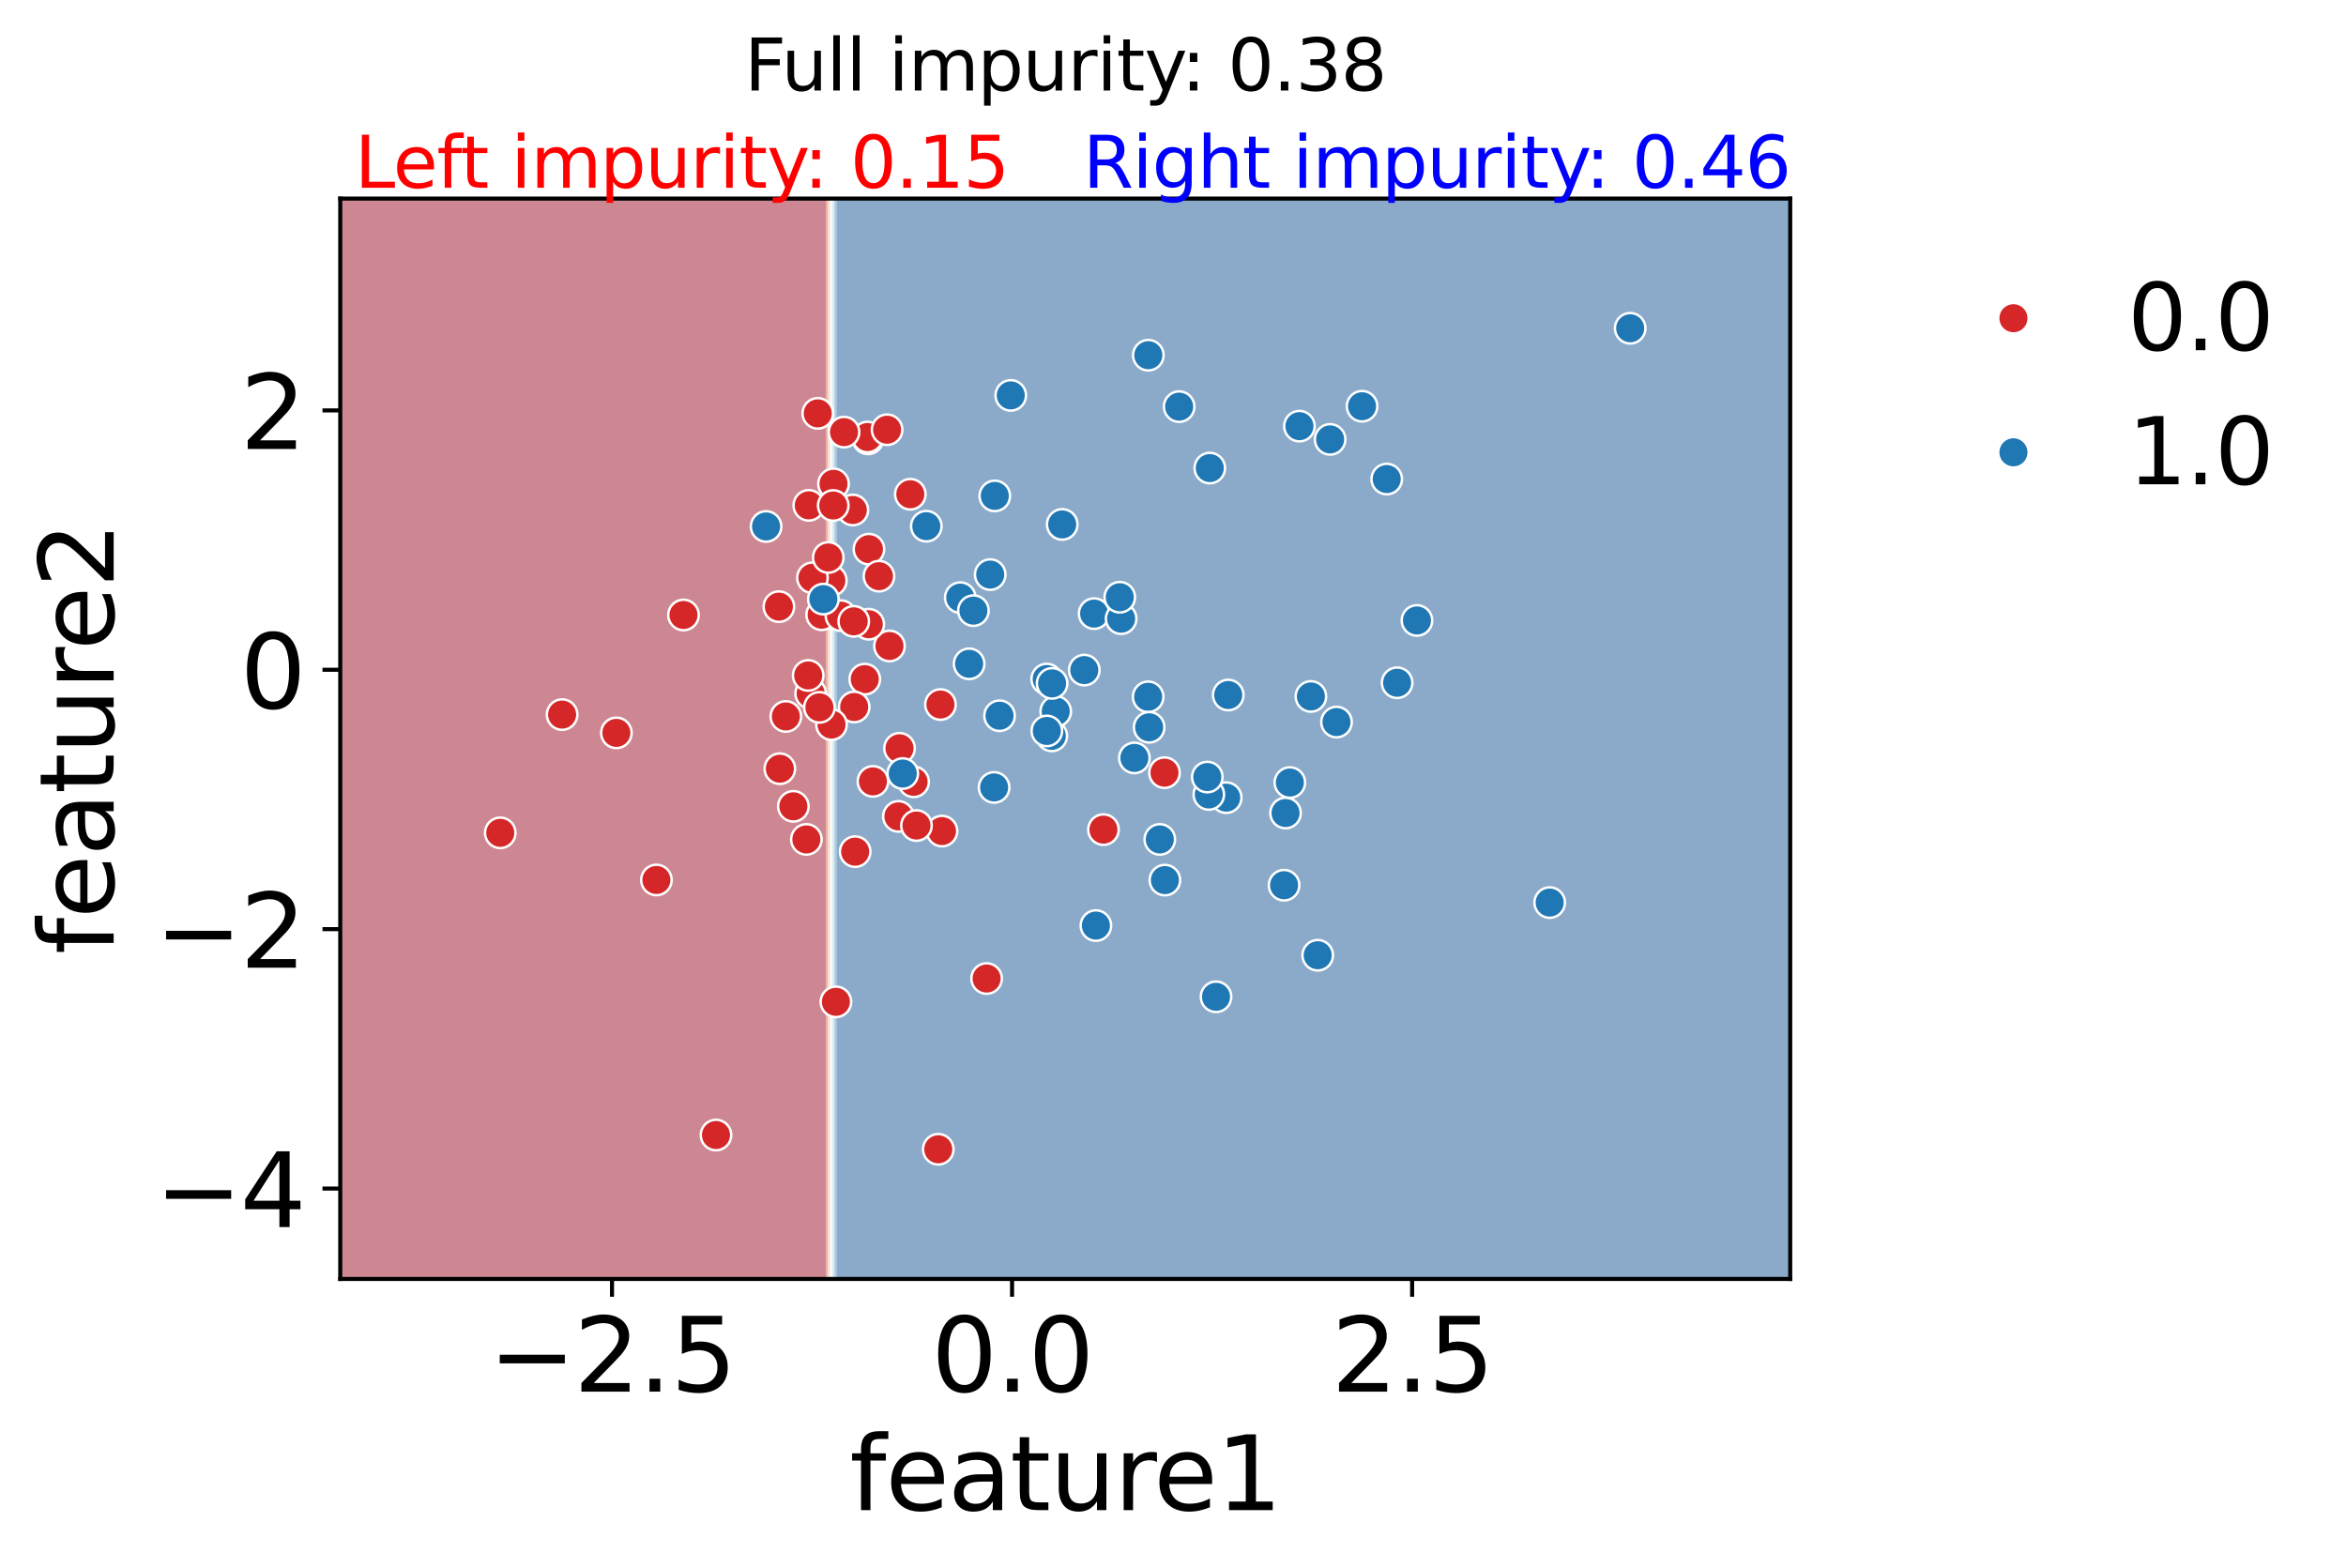 <?xml version="1.0" encoding="utf-8" standalone="no"?>
<!DOCTYPE svg PUBLIC "-//W3C//DTD SVG 1.1//EN"
  "http://www.w3.org/Graphics/SVG/1.1/DTD/svg11.dtd">
<svg xmlns:xlink="http://www.w3.org/1999/xlink" width="462.247pt" height="308.929pt" viewBox="0 0 462.247 308.929" xmlns="http://www.w3.org/2000/svg" version="1.1">
 <defs>
  <style type="text/css">*{stroke-linejoin: round; stroke-linecap: butt}</style>
 </defs>
 <g id="figure_1">
  <g id="patch_1">
   <path d="M 0 308.929 
L 462.247 308.929 
L 462.247 0 
L 0 0 
z
" style="fill: #ffffff"/>
  </g>
  <g id="axes_1">
   <g id="patch_2">
    <path d="M 67.041 252.016 
L 352.737 252.016 
L 352.737 39.127 
L 67.041 39.127 
L 67.041 252.016 
z
" style="fill: none"/>
   </g>
   <g id="QuadContourSet_1">
    <path d="M 69.926 252.016 
L 72.812 252.016 
L 75.698 252.016 
L 78.584 252.016 
L 81.47 252.016 
L 84.356 252.016 
L 87.241 252.016 
L 90.127 252.016 
L 93.013 252.016 
L 95.899 252.016 
L 98.785 252.016 
L 101.67 252.016 
L 104.556 252.016 
L 107.442 252.016 
L 110.328 252.016 
L 113.214 252.016 
L 116.1 252.016 
L 118.985 252.016 
L 121.871 252.016 
L 124.757 252.016 
L 127.643 252.016 
L 130.529 252.016 
L 133.414 252.016 
L 136.3 252.016 
L 139.186 252.016 
L 142.072 252.016 
L 144.958 252.016 
L 147.844 252.016 
L 150.729 252.016 
L 153.615 252.016 
L 156.501 252.016 
L 159.387 252.016 
L 162.273 252.016 
L 162.705 252.016 
L 162.705 249.866 
L 162.705 247.716 
L 162.705 245.565 
L 162.705 243.415 
L 162.705 241.264 
L 162.705 239.114 
L 162.705 236.964 
L 162.705 234.813 
L 162.705 232.663 
L 162.705 230.512 
L 162.705 228.362 
L 162.705 226.212 
L 162.705 224.061 
L 162.705 221.911 
L 162.705 219.76 
L 162.705 217.61 
L 162.705 215.46 
L 162.705 213.309 
L 162.705 211.159 
L 162.705 209.008 
L 162.705 206.858 
L 162.705 204.708 
L 162.705 202.557 
L 162.705 200.407 
L 162.705 198.256 
L 162.705 196.106 
L 162.705 193.956 
L 162.705 191.805 
L 162.705 189.655 
L 162.705 187.504 
L 162.705 185.354 
L 162.705 183.204 
L 162.705 181.053 
L 162.705 178.903 
L 162.705 176.752 
L 162.705 174.602 
L 162.705 172.452 
L 162.705 170.301 
L 162.705 168.151 
L 162.705 166 
L 162.705 163.85 
L 162.705 161.7 
L 162.705 159.549 
L 162.705 157.399 
L 162.705 155.248 
L 162.705 153.098 
L 162.705 150.948 
L 162.705 148.797 
L 162.705 146.647 
L 162.705 144.496 
L 162.705 142.346 
L 162.705 140.196 
L 162.705 138.045 
L 162.705 135.895 
L 162.705 133.744 
L 162.705 131.594 
L 162.705 129.444 
L 162.705 127.293 
L 162.705 125.143 
L 162.705 122.992 
L 162.705 120.842 
L 162.705 118.692 
L 162.705 116.541 
L 162.705 114.391 
L 162.705 112.24 
L 162.705 110.09 
L 162.705 107.94 
L 162.705 105.789 
L 162.705 103.639 
L 162.705 101.488 
L 162.705 99.338 
L 162.705 97.188 
L 162.705 95.037 
L 162.705 92.887 
L 162.705 90.736 
L 162.705 88.586 
L 162.705 86.436 
L 162.705 84.285 
L 162.705 82.135 
L 162.705 79.984 
L 162.705 77.834 
L 162.705 75.684 
L 162.705 73.533 
L 162.705 71.383 
L 162.705 69.232 
L 162.705 67.082 
L 162.705 64.932 
L 162.705 62.781 
L 162.705 60.631 
L 162.705 58.48 
L 162.705 56.33 
L 162.705 54.18 
L 162.705 52.029 
L 162.705 49.879 
L 162.705 47.728 
L 162.705 45.578 
L 162.705 43.428 
L 162.705 41.277 
L 162.705 39.127 
L 162.273 39.127 
L 159.387 39.127 
L 156.501 39.127 
L 153.615 39.127 
L 150.729 39.127 
L 147.844 39.127 
L 144.958 39.127 
L 142.072 39.127 
L 139.186 39.127 
L 136.3 39.127 
L 133.414 39.127 
L 130.529 39.127 
L 127.643 39.127 
L 124.757 39.127 
L 121.871 39.127 
L 118.985 39.127 
L 116.1 39.127 
L 113.214 39.127 
L 110.328 39.127 
L 107.442 39.127 
L 104.556 39.127 
L 101.67 39.127 
L 98.785 39.127 
L 95.899 39.127 
L 93.013 39.127 
L 90.127 39.127 
L 87.241 39.127 
L 84.356 39.127 
L 81.47 39.127 
L 78.584 39.127 
L 75.698 39.127 
L 72.812 39.127 
L 69.926 39.127 
L 67.041 39.127 
L 67.041 41.277 
L 67.041 43.428 
L 67.041 45.578 
L 67.041 47.728 
L 67.041 49.879 
L 67.041 52.029 
L 67.041 54.18 
L 67.041 56.33 
L 67.041 58.48 
L 67.041 60.631 
L 67.041 62.781 
L 67.041 64.932 
L 67.041 67.082 
L 67.041 69.232 
L 67.041 71.383 
L 67.041 73.533 
L 67.041 75.684 
L 67.041 77.834 
L 67.041 79.984 
L 67.041 82.135 
L 67.041 84.285 
L 67.041 86.436 
L 67.041 88.586 
L 67.041 90.736 
L 67.041 92.887 
L 67.041 95.037 
L 67.041 97.188 
L 67.041 99.338 
L 67.041 101.488 
L 67.041 103.639 
L 67.041 105.789 
L 67.041 107.94 
L 67.041 110.09 
L 67.041 112.24 
L 67.041 114.391 
L 67.041 116.541 
L 67.041 118.692 
L 67.041 120.842 
L 67.041 122.992 
L 67.041 125.143 
L 67.041 127.293 
L 67.041 129.444 
L 67.041 131.594 
L 67.041 133.744 
L 67.041 135.895 
L 67.041 138.045 
L 67.041 140.196 
L 67.041 142.346 
L 67.041 144.496 
L 67.041 146.647 
L 67.041 148.797 
L 67.041 150.948 
L 67.041 153.098 
L 67.041 155.248 
L 67.041 157.399 
L 67.041 159.549 
L 67.041 161.7 
L 67.041 163.85 
L 67.041 166 
L 67.041 168.151 
L 67.041 170.301 
L 67.041 172.452 
L 67.041 174.602 
L 67.041 176.752 
L 67.041 178.903 
L 67.041 181.053 
L 67.041 183.204 
L 67.041 185.354 
L 67.041 187.504 
L 67.041 189.655 
L 67.041 191.805 
L 67.041 193.956 
L 67.041 196.106 
L 67.041 198.256 
L 67.041 200.407 
L 67.041 202.557 
L 67.041 204.708 
L 67.041 206.858 
L 67.041 209.008 
L 67.041 211.159 
L 67.041 213.309 
L 67.041 215.46 
L 67.041 217.61 
L 67.041 219.76 
L 67.041 221.911 
L 67.041 224.061 
L 67.041 226.212 
L 67.041 228.362 
L 67.041 230.512 
L 67.041 232.663 
L 67.041 234.813 
L 67.041 236.964 
L 67.041 239.114 
L 67.041 241.264 
L 67.041 243.415 
L 67.041 245.565 
L 67.041 247.716 
L 67.041 249.866 
L 67.041 252.016 
z
" clip-path="url(#pbd59fc3510)" style="fill: #9c1127; fill-opacity: 0.5"/>
    <path d="M 163.138 249.866 
L 163.138 247.716 
L 163.138 245.565 
L 163.138 243.415 
L 163.138 241.264 
L 163.138 239.114 
L 163.138 236.964 
L 163.138 234.813 
L 163.138 232.663 
L 163.138 230.512 
L 163.138 228.362 
L 163.138 226.212 
L 163.138 224.061 
L 163.138 221.911 
L 163.138 219.76 
L 163.138 217.61 
L 163.138 215.46 
L 163.138 213.309 
L 163.138 211.159 
L 163.138 209.008 
L 163.138 206.858 
L 163.138 204.708 
L 163.138 202.557 
L 163.138 200.407 
L 163.138 198.256 
L 163.138 196.106 
L 163.138 193.956 
L 163.138 191.805 
L 163.138 189.655 
L 163.138 187.504 
L 163.138 185.354 
L 163.138 183.204 
L 163.138 181.053 
L 163.138 178.903 
L 163.138 176.752 
L 163.138 174.602 
L 163.138 172.452 
L 163.138 170.301 
L 163.138 168.151 
L 163.138 166 
L 163.138 163.85 
L 163.138 161.7 
L 163.138 159.549 
L 163.138 157.399 
L 163.138 155.248 
L 163.138 153.098 
L 163.138 150.948 
L 163.138 148.797 
L 163.138 146.647 
L 163.138 144.496 
L 163.138 142.346 
L 163.138 140.196 
L 163.138 138.045 
L 163.138 135.895 
L 163.138 133.744 
L 163.138 131.594 
L 163.138 129.444 
L 163.138 127.293 
L 163.138 125.143 
L 163.138 122.992 
L 163.138 120.842 
L 163.138 118.692 
L 163.138 116.541 
L 163.138 114.391 
L 163.138 112.24 
L 163.138 110.09 
L 163.138 107.94 
L 163.138 105.789 
L 163.138 103.639 
L 163.138 101.488 
L 163.138 99.338 
L 163.138 97.188 
L 163.138 95.037 
L 163.138 92.887 
L 163.138 90.736 
L 163.138 88.586 
L 163.138 86.436 
L 163.138 84.285 
L 163.138 82.135 
L 163.138 79.984 
L 163.138 77.834 
L 163.138 75.684 
L 163.138 73.533 
L 163.138 71.383 
L 163.138 69.232 
L 163.138 67.082 
L 163.138 64.932 
L 163.138 62.781 
L 163.138 60.631 
L 163.138 58.48 
L 163.138 56.33 
L 163.138 54.18 
L 163.138 52.029 
L 163.138 49.879 
L 163.138 47.728 
L 163.138 45.578 
L 163.138 43.428 
L 163.138 41.277 
L 163.138 39.127 
L 162.705 39.127 
L 162.705 41.277 
L 162.705 43.428 
L 162.705 45.578 
L 162.705 47.728 
L 162.705 49.879 
L 162.705 52.029 
L 162.705 54.18 
L 162.705 56.33 
L 162.705 58.48 
L 162.705 60.631 
L 162.705 62.781 
L 162.705 64.932 
L 162.705 67.082 
L 162.705 69.232 
L 162.705 71.383 
L 162.705 73.533 
L 162.705 75.684 
L 162.705 77.834 
L 162.705 79.984 
L 162.705 82.135 
L 162.705 84.285 
L 162.705 86.436 
L 162.705 88.586 
L 162.705 90.736 
L 162.705 92.887 
L 162.705 95.037 
L 162.705 97.188 
L 162.705 99.338 
L 162.705 101.488 
L 162.705 103.639 
L 162.705 105.789 
L 162.705 107.94 
L 162.705 110.09 
L 162.705 112.24 
L 162.705 114.391 
L 162.705 116.541 
L 162.705 118.692 
L 162.705 120.842 
L 162.705 122.992 
L 162.705 125.143 
L 162.705 127.293 
L 162.705 129.444 
L 162.705 131.594 
L 162.705 133.744 
L 162.705 135.895 
L 162.705 138.045 
L 162.705 140.196 
L 162.705 142.346 
L 162.705 144.496 
L 162.705 146.647 
L 162.705 148.797 
L 162.705 150.948 
L 162.705 153.098 
L 162.705 155.248 
L 162.705 157.399 
L 162.705 159.549 
L 162.705 161.7 
L 162.705 163.85 
L 162.705 166 
L 162.705 168.151 
L 162.705 170.301 
L 162.705 172.452 
L 162.705 174.602 
L 162.705 176.752 
L 162.705 178.903 
L 162.705 181.053 
L 162.705 183.204 
L 162.705 185.354 
L 162.705 187.504 
L 162.705 189.655 
L 162.705 191.805 
L 162.705 193.956 
L 162.705 196.106 
L 162.705 198.256 
L 162.705 200.407 
L 162.705 202.557 
L 162.705 204.708 
L 162.705 206.858 
L 162.705 209.008 
L 162.705 211.159 
L 162.705 213.309 
L 162.705 215.46 
L 162.705 217.61 
L 162.705 219.76 
L 162.705 221.911 
L 162.705 224.061 
L 162.705 226.212 
L 162.705 228.362 
L 162.705 230.512 
L 162.705 232.663 
L 162.705 234.813 
L 162.705 236.964 
L 162.705 239.114 
L 162.705 241.264 
L 162.705 243.415 
L 162.705 245.565 
L 162.705 247.716 
L 162.705 249.866 
L 162.705 252.016 
L 163.138 252.016 
z
" clip-path="url(#pbd59fc3510)" style="fill: #da6853; fill-opacity: 0.5"/>
    <path d="M 163.571 249.866 
L 163.571 247.716 
L 163.571 245.565 
L 163.571 243.415 
L 163.571 241.264 
L 163.571 239.114 
L 163.571 236.964 
L 163.571 234.813 
L 163.571 232.663 
L 163.571 230.512 
L 163.571 228.362 
L 163.571 226.212 
L 163.571 224.061 
L 163.571 221.911 
L 163.571 219.76 
L 163.571 217.61 
L 163.571 215.46 
L 163.571 213.309 
L 163.571 211.159 
L 163.571 209.008 
L 163.571 206.858 
L 163.571 204.708 
L 163.571 202.557 
L 163.571 200.407 
L 163.571 198.256 
L 163.571 196.106 
L 163.571 193.956 
L 163.571 191.805 
L 163.571 189.655 
L 163.571 187.504 
L 163.571 185.354 
L 163.571 183.204 
L 163.571 181.053 
L 163.571 178.903 
L 163.571 176.752 
L 163.571 174.602 
L 163.571 172.452 
L 163.571 170.301 
L 163.571 168.151 
L 163.571 166 
L 163.571 163.85 
L 163.571 161.7 
L 163.571 159.549 
L 163.571 157.399 
L 163.571 155.248 
L 163.571 153.098 
L 163.571 150.948 
L 163.571 148.797 
L 163.571 146.647 
L 163.571 144.496 
L 163.571 142.346 
L 163.571 140.196 
L 163.571 138.045 
L 163.571 135.895 
L 163.571 133.744 
L 163.571 131.594 
L 163.571 129.444 
L 163.571 127.293 
L 163.571 125.143 
L 163.571 122.992 
L 163.571 120.842 
L 163.571 118.692 
L 163.571 116.541 
L 163.571 114.391 
L 163.571 112.24 
L 163.571 110.09 
L 163.571 107.94 
L 163.571 105.789 
L 163.571 103.639 
L 163.571 101.488 
L 163.571 99.338 
L 163.571 97.188 
L 163.571 95.037 
L 163.571 92.887 
L 163.571 90.736 
L 163.571 88.586 
L 163.571 86.436 
L 163.571 84.285 
L 163.571 82.135 
L 163.571 79.984 
L 163.571 77.834 
L 163.571 75.684 
L 163.571 73.533 
L 163.571 71.383 
L 163.571 69.232 
L 163.571 67.082 
L 163.571 64.932 
L 163.571 62.781 
L 163.571 60.631 
L 163.571 58.48 
L 163.571 56.33 
L 163.571 54.18 
L 163.571 52.029 
L 163.571 49.879 
L 163.571 47.728 
L 163.571 45.578 
L 163.571 43.428 
L 163.571 41.277 
L 163.571 39.127 
L 163.138 39.127 
L 163.138 41.277 
L 163.138 43.428 
L 163.138 45.578 
L 163.138 47.728 
L 163.138 49.879 
L 163.138 52.029 
L 163.138 54.18 
L 163.138 56.33 
L 163.138 58.48 
L 163.138 60.631 
L 163.138 62.781 
L 163.138 64.932 
L 163.138 67.082 
L 163.138 69.232 
L 163.138 71.383 
L 163.138 73.533 
L 163.138 75.684 
L 163.138 77.834 
L 163.138 79.984 
L 163.138 82.135 
L 163.138 84.285 
L 163.138 86.436 
L 163.138 88.586 
L 163.138 90.736 
L 163.138 92.887 
L 163.138 95.037 
L 163.138 97.188 
L 163.138 99.338 
L 163.138 101.488 
L 163.138 103.639 
L 163.138 105.789 
L 163.138 107.94 
L 163.138 110.09 
L 163.138 112.24 
L 163.138 114.391 
L 163.138 116.541 
L 163.138 118.692 
L 163.138 120.842 
L 163.138 122.992 
L 163.138 125.143 
L 163.138 127.293 
L 163.138 129.444 
L 163.138 131.594 
L 163.138 133.744 
L 163.138 135.895 
L 163.138 138.045 
L 163.138 140.196 
L 163.138 142.346 
L 163.138 144.496 
L 163.138 146.647 
L 163.138 148.797 
L 163.138 150.948 
L 163.138 153.098 
L 163.138 155.248 
L 163.138 157.399 
L 163.138 159.549 
L 163.138 161.7 
L 163.138 163.85 
L 163.138 166 
L 163.138 168.151 
L 163.138 170.301 
L 163.138 172.452 
L 163.138 174.602 
L 163.138 176.752 
L 163.138 178.903 
L 163.138 181.053 
L 163.138 183.204 
L 163.138 185.354 
L 163.138 187.504 
L 163.138 189.655 
L 163.138 191.805 
L 163.138 193.956 
L 163.138 196.106 
L 163.138 198.256 
L 163.138 200.407 
L 163.138 202.557 
L 163.138 204.708 
L 163.138 206.858 
L 163.138 209.008 
L 163.138 211.159 
L 163.138 213.309 
L 163.138 215.46 
L 163.138 217.61 
L 163.138 219.76 
L 163.138 221.911 
L 163.138 224.061 
L 163.138 226.212 
L 163.138 228.362 
L 163.138 230.512 
L 163.138 232.663 
L 163.138 234.813 
L 163.138 236.964 
L 163.138 239.114 
L 163.138 241.264 
L 163.138 243.415 
L 163.138 245.565 
L 163.138 247.716 
L 163.138 249.866 
L 163.138 252.016 
L 163.571 252.016 
z
" clip-path="url(#pbd59fc3510)" style="fill: #f9c4a9; fill-opacity: 0.5"/>
    <path d="M 164.004 249.866 
L 164.004 247.716 
L 164.004 245.565 
L 164.004 243.415 
L 164.004 241.264 
L 164.004 239.114 
L 164.004 236.964 
L 164.004 234.813 
L 164.004 232.663 
L 164.004 230.512 
L 164.004 228.362 
L 164.004 226.212 
L 164.004 224.061 
L 164.004 221.911 
L 164.004 219.76 
L 164.004 217.61 
L 164.004 215.46 
L 164.004 213.309 
L 164.004 211.159 
L 164.004 209.008 
L 164.004 206.858 
L 164.004 204.708 
L 164.004 202.557 
L 164.004 200.407 
L 164.004 198.256 
L 164.004 196.106 
L 164.004 193.956 
L 164.004 191.805 
L 164.004 189.655 
L 164.004 187.504 
L 164.004 185.354 
L 164.004 183.204 
L 164.004 181.053 
L 164.004 178.903 
L 164.004 176.752 
L 164.004 174.602 
L 164.004 172.452 
L 164.004 170.301 
L 164.004 168.151 
L 164.004 166 
L 164.004 163.85 
L 164.004 161.7 
L 164.004 159.549 
L 164.004 157.399 
L 164.004 155.248 
L 164.004 153.098 
L 164.004 150.948 
L 164.004 148.797 
L 164.004 146.647 
L 164.004 144.496 
L 164.004 142.346 
L 164.004 140.196 
L 164.004 138.045 
L 164.004 135.895 
L 164.004 133.744 
L 164.004 131.594 
L 164.004 129.444 
L 164.004 127.293 
L 164.004 125.143 
L 164.004 122.992 
L 164.004 120.842 
L 164.004 118.692 
L 164.004 116.541 
L 164.004 114.391 
L 164.004 112.24 
L 164.004 110.09 
L 164.004 107.94 
L 164.004 105.789 
L 164.004 103.639 
L 164.004 101.488 
L 164.004 99.338 
L 164.004 97.188 
L 164.004 95.037 
L 164.004 92.887 
L 164.004 90.736 
L 164.004 88.586 
L 164.004 86.436 
L 164.004 84.285 
L 164.004 82.135 
L 164.004 79.984 
L 164.004 77.834 
L 164.004 75.684 
L 164.004 73.533 
L 164.004 71.383 
L 164.004 69.232 
L 164.004 67.082 
L 164.004 64.932 
L 164.004 62.781 
L 164.004 60.631 
L 164.004 58.48 
L 164.004 56.33 
L 164.004 54.18 
L 164.004 52.029 
L 164.004 49.879 
L 164.004 47.728 
L 164.004 45.578 
L 164.004 43.428 
L 164.004 41.277 
L 164.004 39.127 
L 163.571 39.127 
L 163.571 41.277 
L 163.571 43.428 
L 163.571 45.578 
L 163.571 47.728 
L 163.571 49.879 
L 163.571 52.029 
L 163.571 54.18 
L 163.571 56.33 
L 163.571 58.48 
L 163.571 60.631 
L 163.571 62.781 
L 163.571 64.932 
L 163.571 67.082 
L 163.571 69.232 
L 163.571 71.383 
L 163.571 73.533 
L 163.571 75.684 
L 163.571 77.834 
L 163.571 79.984 
L 163.571 82.135 
L 163.571 84.285 
L 163.571 86.436 
L 163.571 88.586 
L 163.571 90.736 
L 163.571 92.887 
L 163.571 95.037 
L 163.571 97.188 
L 163.571 99.338 
L 163.571 101.488 
L 163.571 103.639 
L 163.571 105.789 
L 163.571 107.94 
L 163.571 110.09 
L 163.571 112.24 
L 163.571 114.391 
L 163.571 116.541 
L 163.571 118.692 
L 163.571 120.842 
L 163.571 122.992 
L 163.571 125.143 
L 163.571 127.293 
L 163.571 129.444 
L 163.571 131.594 
L 163.571 133.744 
L 163.571 135.895 
L 163.571 138.045 
L 163.571 140.196 
L 163.571 142.346 
L 163.571 144.496 
L 163.571 146.647 
L 163.571 148.797 
L 163.571 150.948 
L 163.571 153.098 
L 163.571 155.248 
L 163.571 157.399 
L 163.571 159.549 
L 163.571 161.7 
L 163.571 163.85 
L 163.571 166 
L 163.571 168.151 
L 163.571 170.301 
L 163.571 172.452 
L 163.571 174.602 
L 163.571 176.752 
L 163.571 178.903 
L 163.571 181.053 
L 163.571 183.204 
L 163.571 185.354 
L 163.571 187.504 
L 163.571 189.655 
L 163.571 191.805 
L 163.571 193.956 
L 163.571 196.106 
L 163.571 198.256 
L 163.571 200.407 
L 163.571 202.557 
L 163.571 204.708 
L 163.571 206.858 
L 163.571 209.008 
L 163.571 211.159 
L 163.571 213.309 
L 163.571 215.46 
L 163.571 217.61 
L 163.571 219.76 
L 163.571 221.911 
L 163.571 224.061 
L 163.571 226.212 
L 163.571 228.362 
L 163.571 230.512 
L 163.571 232.663 
L 163.571 234.813 
L 163.571 236.964 
L 163.571 239.114 
L 163.571 241.264 
L 163.571 243.415 
L 163.571 245.565 
L 163.571 247.716 
L 163.571 249.866 
L 163.571 252.016 
L 164.004 252.016 
z
" clip-path="url(#pbd59fc3510)" style="fill: #f6f7f7; fill-opacity: 0.5"/>
    <path d="M 164.437 249.866 
L 164.437 247.716 
L 164.437 245.565 
L 164.437 243.415 
L 164.437 241.264 
L 164.437 239.114 
L 164.437 236.964 
L 164.437 234.813 
L 164.437 232.663 
L 164.437 230.512 
L 164.437 228.362 
L 164.437 226.212 
L 164.437 224.061 
L 164.437 221.911 
L 164.437 219.76 
L 164.437 217.61 
L 164.437 215.46 
L 164.437 213.309 
L 164.437 211.159 
L 164.437 209.008 
L 164.437 206.858 
L 164.437 204.708 
L 164.437 202.557 
L 164.437 200.407 
L 164.437 198.256 
L 164.437 196.106 
L 164.437 193.956 
L 164.437 191.805 
L 164.437 189.655 
L 164.437 187.504 
L 164.437 185.354 
L 164.437 183.204 
L 164.437 181.053 
L 164.437 178.903 
L 164.437 176.752 
L 164.437 174.602 
L 164.437 172.452 
L 164.437 170.301 
L 164.437 168.151 
L 164.437 166 
L 164.437 163.85 
L 164.437 161.7 
L 164.437 159.549 
L 164.437 157.399 
L 164.437 155.248 
L 164.437 153.098 
L 164.437 150.948 
L 164.437 148.797 
L 164.437 146.647 
L 164.437 144.496 
L 164.437 142.346 
L 164.437 140.196 
L 164.437 138.045 
L 164.437 135.895 
L 164.437 133.744 
L 164.437 131.594 
L 164.437 129.444 
L 164.437 127.293 
L 164.437 125.143 
L 164.437 122.992 
L 164.437 120.842 
L 164.437 118.692 
L 164.437 116.541 
L 164.437 114.391 
L 164.437 112.24 
L 164.437 110.09 
L 164.437 107.94 
L 164.437 105.789 
L 164.437 103.639 
L 164.437 101.488 
L 164.437 99.338 
L 164.437 97.188 
L 164.437 95.037 
L 164.437 92.887 
L 164.437 90.736 
L 164.437 88.586 
L 164.437 86.436 
L 164.437 84.285 
L 164.437 82.135 
L 164.437 79.984 
L 164.437 77.834 
L 164.437 75.684 
L 164.437 73.533 
L 164.437 71.383 
L 164.437 69.232 
L 164.437 67.082 
L 164.437 64.932 
L 164.437 62.781 
L 164.437 60.631 
L 164.437 58.48 
L 164.437 56.33 
L 164.437 54.18 
L 164.437 52.029 
L 164.437 49.879 
L 164.437 47.728 
L 164.437 45.578 
L 164.437 43.428 
L 164.437 41.277 
L 164.437 39.127 
L 164.004 39.127 
L 164.004 41.277 
L 164.004 43.428 
L 164.004 45.578 
L 164.004 47.728 
L 164.004 49.879 
L 164.004 52.029 
L 164.004 54.18 
L 164.004 56.33 
L 164.004 58.48 
L 164.004 60.631 
L 164.004 62.781 
L 164.004 64.932 
L 164.004 67.082 
L 164.004 69.232 
L 164.004 71.383 
L 164.004 73.533 
L 164.004 75.684 
L 164.004 77.834 
L 164.004 79.984 
L 164.004 82.135 
L 164.004 84.285 
L 164.004 86.436 
L 164.004 88.586 
L 164.004 90.736 
L 164.004 92.887 
L 164.004 95.037 
L 164.004 97.188 
L 164.004 99.338 
L 164.004 101.488 
L 164.004 103.639 
L 164.004 105.789 
L 164.004 107.94 
L 164.004 110.09 
L 164.004 112.24 
L 164.004 114.391 
L 164.004 116.541 
L 164.004 118.692 
L 164.004 120.842 
L 164.004 122.992 
L 164.004 125.143 
L 164.004 127.293 
L 164.004 129.444 
L 164.004 131.594 
L 164.004 133.744 
L 164.004 135.895 
L 164.004 138.045 
L 164.004 140.196 
L 164.004 142.346 
L 164.004 144.496 
L 164.004 146.647 
L 164.004 148.797 
L 164.004 150.948 
L 164.004 153.098 
L 164.004 155.248 
L 164.004 157.399 
L 164.004 159.549 
L 164.004 161.7 
L 164.004 163.85 
L 164.004 166 
L 164.004 168.151 
L 164.004 170.301 
L 164.004 172.452 
L 164.004 174.602 
L 164.004 176.752 
L 164.004 178.903 
L 164.004 181.053 
L 164.004 183.204 
L 164.004 185.354 
L 164.004 187.504 
L 164.004 189.655 
L 164.004 191.805 
L 164.004 193.956 
L 164.004 196.106 
L 164.004 198.256 
L 164.004 200.407 
L 164.004 202.557 
L 164.004 204.708 
L 164.004 206.858 
L 164.004 209.008 
L 164.004 211.159 
L 164.004 213.309 
L 164.004 215.46 
L 164.004 217.61 
L 164.004 219.76 
L 164.004 221.911 
L 164.004 224.061 
L 164.004 226.212 
L 164.004 228.362 
L 164.004 230.512 
L 164.004 232.663 
L 164.004 234.813 
L 164.004 236.964 
L 164.004 239.114 
L 164.004 241.264 
L 164.004 243.415 
L 164.004 245.565 
L 164.004 247.716 
L 164.004 249.866 
L 164.004 252.016 
L 164.437 252.016 
z
" clip-path="url(#pbd59fc3510)" style="fill: #b6d7e8; fill-opacity: 0.5"/>
    <path d="M 164.87 249.866 
L 164.87 247.716 
L 164.87 245.565 
L 164.87 243.415 
L 164.87 241.264 
L 164.87 239.114 
L 164.87 236.964 
L 164.87 234.813 
L 164.87 232.663 
L 164.87 230.512 
L 164.87 228.362 
L 164.87 226.212 
L 164.87 224.061 
L 164.87 221.911 
L 164.87 219.76 
L 164.87 217.61 
L 164.87 215.46 
L 164.87 213.309 
L 164.87 211.159 
L 164.87 209.008 
L 164.87 206.858 
L 164.87 204.708 
L 164.87 202.557 
L 164.87 200.407 
L 164.87 198.256 
L 164.87 196.106 
L 164.87 193.956 
L 164.87 191.805 
L 164.87 189.655 
L 164.87 187.504 
L 164.87 185.354 
L 164.87 183.204 
L 164.87 181.053 
L 164.87 178.903 
L 164.87 176.752 
L 164.87 174.602 
L 164.87 172.452 
L 164.87 170.301 
L 164.87 168.151 
L 164.87 166 
L 164.87 163.85 
L 164.87 161.7 
L 164.87 159.549 
L 164.87 157.399 
L 164.87 155.248 
L 164.87 153.098 
L 164.87 150.948 
L 164.87 148.797 
L 164.87 146.647 
L 164.87 144.496 
L 164.87 142.346 
L 164.87 140.196 
L 164.87 138.045 
L 164.87 135.895 
L 164.87 133.744 
L 164.87 131.594 
L 164.87 129.444 
L 164.87 127.293 
L 164.87 125.143 
L 164.87 122.992 
L 164.87 120.842 
L 164.87 118.692 
L 164.87 116.541 
L 164.87 114.391 
L 164.87 112.24 
L 164.87 110.09 
L 164.87 107.94 
L 164.87 105.789 
L 164.87 103.639 
L 164.87 101.488 
L 164.87 99.338 
L 164.87 97.188 
L 164.87 95.037 
L 164.87 92.887 
L 164.87 90.736 
L 164.87 88.586 
L 164.87 86.436 
L 164.87 84.285 
L 164.87 82.135 
L 164.87 79.984 
L 164.87 77.834 
L 164.87 75.684 
L 164.87 73.533 
L 164.87 71.383 
L 164.87 69.232 
L 164.87 67.082 
L 164.87 64.932 
L 164.87 62.781 
L 164.87 60.631 
L 164.87 58.48 
L 164.87 56.33 
L 164.87 54.18 
L 164.87 52.029 
L 164.87 49.879 
L 164.87 47.728 
L 164.87 45.578 
L 164.87 43.428 
L 164.87 41.277 
L 164.87 39.127 
L 164.437 39.127 
L 164.437 41.277 
L 164.437 43.428 
L 164.437 45.578 
L 164.437 47.728 
L 164.437 49.879 
L 164.437 52.029 
L 164.437 54.18 
L 164.437 56.33 
L 164.437 58.48 
L 164.437 60.631 
L 164.437 62.781 
L 164.437 64.932 
L 164.437 67.082 
L 164.437 69.232 
L 164.437 71.383 
L 164.437 73.533 
L 164.437 75.684 
L 164.437 77.834 
L 164.437 79.984 
L 164.437 82.135 
L 164.437 84.285 
L 164.437 86.436 
L 164.437 88.586 
L 164.437 90.736 
L 164.437 92.887 
L 164.437 95.037 
L 164.437 97.188 
L 164.437 99.338 
L 164.437 101.488 
L 164.437 103.639 
L 164.437 105.789 
L 164.437 107.94 
L 164.437 110.09 
L 164.437 112.24 
L 164.437 114.391 
L 164.437 116.541 
L 164.437 118.692 
L 164.437 120.842 
L 164.437 122.992 
L 164.437 125.143 
L 164.437 127.293 
L 164.437 129.444 
L 164.437 131.594 
L 164.437 133.744 
L 164.437 135.895 
L 164.437 138.045 
L 164.437 140.196 
L 164.437 142.346 
L 164.437 144.496 
L 164.437 146.647 
L 164.437 148.797 
L 164.437 150.948 
L 164.437 153.098 
L 164.437 155.248 
L 164.437 157.399 
L 164.437 159.549 
L 164.437 161.7 
L 164.437 163.85 
L 164.437 166 
L 164.437 168.151 
L 164.437 170.301 
L 164.437 172.452 
L 164.437 174.602 
L 164.437 176.752 
L 164.437 178.903 
L 164.437 181.053 
L 164.437 183.204 
L 164.437 185.354 
L 164.437 187.504 
L 164.437 189.655 
L 164.437 191.805 
L 164.437 193.956 
L 164.437 196.106 
L 164.437 198.256 
L 164.437 200.407 
L 164.437 202.557 
L 164.437 204.708 
L 164.437 206.858 
L 164.437 209.008 
L 164.437 211.159 
L 164.437 213.309 
L 164.437 215.46 
L 164.437 217.61 
L 164.437 219.76 
L 164.437 221.911 
L 164.437 224.061 
L 164.437 226.212 
L 164.437 228.362 
L 164.437 230.512 
L 164.437 232.663 
L 164.437 234.813 
L 164.437 236.964 
L 164.437 239.114 
L 164.437 241.264 
L 164.437 243.415 
L 164.437 245.565 
L 164.437 247.716 
L 164.437 249.866 
L 164.437 252.016 
L 164.87 252.016 
z
" clip-path="url(#pbd59fc3510)" style="fill: #4c99c6; fill-opacity: 0.5"/>
    <path d="M 165.158 252.016 
L 168.044 252.016 
L 170.93 252.016 
L 173.816 252.016 
L 176.702 252.016 
L 179.588 252.016 
L 182.473 252.016 
L 185.359 252.016 
L 188.245 252.016 
L 191.131 252.016 
L 194.017 252.016 
L 196.902 252.016 
L 199.788 252.016 
L 202.674 252.016 
L 205.56 252.016 
L 208.446 252.016 
L 211.332 252.016 
L 214.217 252.016 
L 217.103 252.016 
L 219.989 252.016 
L 222.875 252.016 
L 225.761 252.016 
L 228.646 252.016 
L 231.532 252.016 
L 234.418 252.016 
L 237.304 252.016 
L 240.19 252.016 
L 243.076 252.016 
L 245.961 252.016 
L 248.847 252.016 
L 251.733 252.016 
L 254.619 252.016 
L 257.505 252.016 
L 260.39 252.016 
L 263.276 252.016 
L 266.162 252.016 
L 269.048 252.016 
L 271.934 252.016 
L 274.82 252.016 
L 277.705 252.016 
L 280.591 252.016 
L 283.477 252.016 
L 286.363 252.016 
L 289.249 252.016 
L 292.134 252.016 
L 295.02 252.016 
L 297.906 252.016 
L 300.792 252.016 
L 303.678 252.016 
L 306.564 252.016 
L 309.449 252.016 
L 312.335 252.016 
L 315.221 252.016 
L 318.107 252.016 
L 320.993 252.016 
L 323.878 252.016 
L 326.764 252.016 
L 329.65 252.016 
L 332.536 252.016 
L 335.422 252.016 
L 338.308 252.016 
L 341.193 252.016 
L 344.079 252.016 
L 346.965 252.016 
L 349.851 252.016 
L 352.737 252.016 
L 352.737 249.866 
L 352.737 247.716 
L 352.737 245.565 
L 352.737 243.415 
L 352.737 241.264 
L 352.737 239.114 
L 352.737 236.964 
L 352.737 234.813 
L 352.737 232.663 
L 352.737 230.512 
L 352.737 228.362 
L 352.737 226.212 
L 352.737 224.061 
L 352.737 221.911 
L 352.737 219.76 
L 352.737 217.61 
L 352.737 215.46 
L 352.737 213.309 
L 352.737 211.159 
L 352.737 209.008 
L 352.737 206.858 
L 352.737 204.708 
L 352.737 202.557 
L 352.737 200.407 
L 352.737 198.256 
L 352.737 196.106 
L 352.737 193.956 
L 352.737 191.805 
L 352.737 189.655 
L 352.737 187.504 
L 352.737 185.354 
L 352.737 183.204 
L 352.737 181.053 
L 352.737 178.903 
L 352.737 176.752 
L 352.737 174.602 
L 352.737 172.452 
L 352.737 170.301 
L 352.737 168.151 
L 352.737 166 
L 352.737 163.85 
L 352.737 161.7 
L 352.737 159.549 
L 352.737 157.399 
L 352.737 155.248 
L 352.737 153.098 
L 352.737 150.948 
L 352.737 148.797 
L 352.737 146.647 
L 352.737 144.496 
L 352.737 142.346 
L 352.737 140.196 
L 352.737 138.045 
L 352.737 135.895 
L 352.737 133.744 
L 352.737 131.594 
L 352.737 129.444 
L 352.737 127.293 
L 352.737 125.143 
L 352.737 122.992 
L 352.737 120.842 
L 352.737 118.692 
L 352.737 116.541 
L 352.737 114.391 
L 352.737 112.24 
L 352.737 110.09 
L 352.737 107.94 
L 352.737 105.789 
L 352.737 103.639 
L 352.737 101.488 
L 352.737 99.338 
L 352.737 97.188 
L 352.737 95.037 
L 352.737 92.887 
L 352.737 90.736 
L 352.737 88.586 
L 352.737 86.436 
L 352.737 84.285 
L 352.737 82.135 
L 352.737 79.984 
L 352.737 77.834 
L 352.737 75.684 
L 352.737 73.533 
L 352.737 71.383 
L 352.737 69.232 
L 352.737 67.082 
L 352.737 64.932 
L 352.737 62.781 
L 352.737 60.631 
L 352.737 58.48 
L 352.737 56.33 
L 352.737 54.18 
L 352.737 52.029 
L 352.737 49.879 
L 352.737 47.728 
L 352.737 45.578 
L 352.737 43.428 
L 352.737 41.277 
L 352.737 39.127 
L 349.851 39.127 
L 346.965 39.127 
L 344.079 39.127 
L 341.193 39.127 
L 338.308 39.127 
L 335.422 39.127 
L 332.536 39.127 
L 329.65 39.127 
L 326.764 39.127 
L 323.878 39.127 
L 320.993 39.127 
L 318.107 39.127 
L 315.221 39.127 
L 312.335 39.127 
L 309.449 39.127 
L 306.564 39.127 
L 303.678 39.127 
L 300.792 39.127 
L 297.906 39.127 
L 295.02 39.127 
L 292.134 39.127 
L 289.249 39.127 
L 286.363 39.127 
L 283.477 39.127 
L 280.591 39.127 
L 277.705 39.127 
L 274.82 39.127 
L 271.934 39.127 
L 269.048 39.127 
L 266.162 39.127 
L 263.276 39.127 
L 260.39 39.127 
L 257.505 39.127 
L 254.619 39.127 
L 251.733 39.127 
L 248.847 39.127 
L 245.961 39.127 
L 243.076 39.127 
L 240.19 39.127 
L 237.304 39.127 
L 234.418 39.127 
L 231.532 39.127 
L 228.646 39.127 
L 225.761 39.127 
L 222.875 39.127 
L 219.989 39.127 
L 217.103 39.127 
L 214.217 39.127 
L 211.332 39.127 
L 208.446 39.127 
L 205.56 39.127 
L 202.674 39.127 
L 199.788 39.127 
L 196.902 39.127 
L 194.017 39.127 
L 191.131 39.127 
L 188.245 39.127 
L 185.359 39.127 
L 182.473 39.127 
L 179.588 39.127 
L 176.702 39.127 
L 173.816 39.127 
L 170.93 39.127 
L 168.044 39.127 
L 165.158 39.127 
L 164.87 39.127 
L 164.87 41.277 
L 164.87 43.428 
L 164.87 45.578 
L 164.87 47.728 
L 164.87 49.879 
L 164.87 52.029 
L 164.87 54.18 
L 164.87 56.33 
L 164.87 58.48 
L 164.87 60.631 
L 164.87 62.781 
L 164.87 64.932 
L 164.87 67.082 
L 164.87 69.232 
L 164.87 71.383 
L 164.87 73.533 
L 164.87 75.684 
L 164.87 77.834 
L 164.87 79.984 
L 164.87 82.135 
L 164.87 84.285 
L 164.87 86.436 
L 164.87 88.586 
L 164.87 90.736 
L 164.87 92.887 
L 164.87 95.037 
L 164.87 97.188 
L 164.87 99.338 
L 164.87 101.488 
L 164.87 103.639 
L 164.87 105.789 
L 164.87 107.94 
L 164.87 110.09 
L 164.87 112.24 
L 164.87 114.391 
L 164.87 116.541 
L 164.87 118.692 
L 164.87 120.842 
L 164.87 122.992 
L 164.87 125.143 
L 164.87 127.293 
L 164.87 129.444 
L 164.87 131.594 
L 164.87 133.744 
L 164.87 135.895 
L 164.87 138.045 
L 164.87 140.196 
L 164.87 142.346 
L 164.87 144.496 
L 164.87 146.647 
L 164.87 148.797 
L 164.87 150.948 
L 164.87 153.098 
L 164.87 155.248 
L 164.87 157.399 
L 164.87 159.549 
L 164.87 161.7 
L 164.87 163.85 
L 164.87 166 
L 164.87 168.151 
L 164.87 170.301 
L 164.87 172.452 
L 164.87 174.602 
L 164.87 176.752 
L 164.87 178.903 
L 164.87 181.053 
L 164.87 183.204 
L 164.87 185.354 
L 164.87 187.504 
L 164.87 189.655 
L 164.87 191.805 
L 164.87 193.956 
L 164.87 196.106 
L 164.87 198.256 
L 164.87 200.407 
L 164.87 202.557 
L 164.87 204.708 
L 164.87 206.858 
L 164.87 209.008 
L 164.87 211.159 
L 164.87 213.309 
L 164.87 215.46 
L 164.87 217.61 
L 164.87 219.76 
L 164.87 221.911 
L 164.87 224.061 
L 164.87 226.212 
L 164.87 228.362 
L 164.87 230.512 
L 164.87 232.663 
L 164.87 234.813 
L 164.87 236.964 
L 164.87 239.114 
L 164.87 241.264 
L 164.87 243.415 
L 164.87 245.565 
L 164.87 247.716 
L 164.87 249.866 
L 164.87 252.016 
z
" clip-path="url(#pbd59fc3510)" style="fill: #195696; fill-opacity: 0.5"/>
   </g>
   <g id="PathCollection_1">
    <defs>
     <path id="C0_0_6c63a4232a" d="M 0 3 
C 0.796 3 1.559 2.684 2.121 2.121 
C 2.684 1.559 3 0.796 3 -0 
C 3 -0.796 2.684 -1.559 2.121 -2.121 
C 1.559 -2.684 0.796 -3 0 -3 
C -0.796 -3 -1.559 -2.684 -2.121 -2.121 
C -2.684 -1.559 -3 -0.796 -3 0 
C -3 0.796 -2.684 1.559 -2.121 2.121 
C -1.559 2.684 -0.796 3 0 3 
z
"/>
    </defs>
    <g clip-path="url(#pbd59fc3510)">
     <use xlink:href="#C0_0_6c63a4232a" x="175.259" y="127.289" style="fill: #d62728; stroke: #ffffff; stroke-width: 0.48"/>
    </g>
    <g clip-path="url(#pbd59fc3510)">
     <use xlink:href="#C0_0_6c63a4232a" x="170.393" y="133.822" style="fill: #d62728; stroke: #ffffff; stroke-width: 0.48"/>
    </g>
    <g clip-path="url(#pbd59fc3510)">
     <use xlink:href="#C0_0_6c63a4232a" x="168.306" y="139.306" style="fill: #d62728; stroke: #ffffff; stroke-width: 0.48"/>
    </g>
    <g clip-path="url(#pbd59fc3510)">
     <use xlink:href="#C0_0_6c63a4232a" x="253.301" y="160.2" style="fill: #1f77b4; stroke: #ffffff; stroke-width: 0.48"/>
    </g>
    <g clip-path="url(#pbd59fc3510)">
     <use xlink:href="#C0_0_6c63a4232a" x="262.084" y="86.582" style="fill: #1f77b4; stroke: #ffffff; stroke-width: 0.48"/>
    </g>
    <g clip-path="url(#pbd59fc3510)">
     <use xlink:href="#C0_0_6c63a4232a" x="321.206" y="64.682" style="fill: #1f77b4; stroke: #ffffff; stroke-width: 0.48"/>
    </g>
    <g clip-path="url(#pbd59fc3510)">
     <use xlink:href="#C0_0_6c63a4232a" x="163.836" y="142.778" style="fill: #d62728; stroke: #ffffff; stroke-width: 0.48"/>
    </g>
    <g clip-path="url(#pbd59fc3510)">
     <use xlink:href="#C0_0_6c63a4232a" x="164.706" y="197.406" style="fill: #d62728; stroke: #ffffff; stroke-width: 0.48"/>
    </g>
    <g clip-path="url(#pbd59fc3510)">
     <use xlink:href="#C0_0_6c63a4232a" x="150.946" y="103.735" style="fill: #1f77b4; stroke: #ffffff; stroke-width: 0.48"/>
    </g>
    <g clip-path="url(#pbd59fc3510)">
     <use xlink:href="#C0_0_6c63a4232a" x="189.206" y="117.759" style="fill: #1f77b4; stroke: #ffffff; stroke-width: 0.48"/>
    </g>
    <g clip-path="url(#pbd59fc3510)">
     <use xlink:href="#C0_0_6c63a4232a" x="158.886" y="165.405" style="fill: #d62728; stroke: #ffffff; stroke-width: 0.48"/>
    </g>
    <g clip-path="url(#pbd59fc3510)">
     <use xlink:href="#C0_0_6c63a4232a" x="305.346" y="177.847" style="fill: #1f77b4; stroke: #ffffff; stroke-width: 0.48"/>
    </g>
    <g clip-path="url(#pbd59fc3510)">
     <use xlink:href="#C0_0_6c63a4232a" x="159.359" y="99.576" style="fill: #d62728; stroke: #ffffff; stroke-width: 0.48"/>
    </g>
    <g clip-path="url(#pbd59fc3510)">
     <use xlink:href="#C0_0_6c63a4232a" x="177.019" y="160.866" style="fill: #d62728; stroke: #ffffff; stroke-width: 0.48"/>
    </g>
    <g clip-path="url(#pbd59fc3510)">
     <use xlink:href="#C0_0_6c63a4232a" x="163.805" y="114.401" style="fill: #d62728; stroke: #ffffff; stroke-width: 0.48"/>
    </g>
    <g clip-path="url(#pbd59fc3510)">
     <use xlink:href="#C0_0_6c63a4232a" x="207.239" y="145.002" style="fill: #1f77b4; stroke: #ffffff; stroke-width: 0.48"/>
    </g>
    <g clip-path="url(#pbd59fc3510)">
     <use xlink:href="#C0_0_6c63a4232a" x="121.45" y="144.409" style="fill: #d62728; stroke: #ffffff; stroke-width: 0.48"/>
    </g>
    <g clip-path="url(#pbd59fc3510)">
     <use xlink:href="#C0_0_6c63a4232a" x="164.234" y="95.336" style="fill: #d62728; stroke: #ffffff; stroke-width: 0.48"/>
    </g>
    <g clip-path="url(#pbd59fc3510)">
     <use xlink:href="#C0_0_6c63a4232a" x="161.131" y="81.452" style="fill: #d62728; stroke: #ffffff; stroke-width: 0.48"/>
    </g>
    <g clip-path="url(#pbd59fc3510)">
     <use xlink:href="#C0_0_6c63a4232a" x="159.729" y="136.648" style="fill: #d62728; stroke: #ffffff; stroke-width: 0.48"/>
    </g>
    <g clip-path="url(#pbd59fc3510)">
     <use xlink:href="#C0_0_6c63a4232a" x="182.518" y="103.685" style="fill: #1f77b4; stroke: #ffffff; stroke-width: 0.48"/>
    </g>
    <g clip-path="url(#pbd59fc3510)">
     <use xlink:href="#C0_0_6c63a4232a" x="228.524" y="165.403" style="fill: #1f77b4; stroke: #ffffff; stroke-width: 0.48"/>
    </g>
    <g clip-path="url(#pbd59fc3510)">
     <use xlink:href="#C0_0_6c63a4232a" x="263.341" y="142.279" style="fill: #1f77b4; stroke: #ffffff; stroke-width: 0.48"/>
    </g>
    <g clip-path="url(#pbd59fc3510)">
     <use xlink:href="#C0_0_6c63a4232a" x="268.375" y="80.048" style="fill: #1f77b4; stroke: #ffffff; stroke-width: 0.48"/>
    </g>
    <g clip-path="url(#pbd59fc3510)">
     <use xlink:href="#C0_0_6c63a4232a" x="215.582" y="120.909" style="fill: #1f77b4; stroke: #ffffff; stroke-width: 0.48"/>
    </g>
    <g clip-path="url(#pbd59fc3510)">
     <use xlink:href="#C0_0_6c63a4232a" x="110.756" y="140.804" style="fill: #d62728; stroke: #ffffff; stroke-width: 0.48"/>
    </g>
    <g clip-path="url(#pbd59fc3510)">
     <use xlink:href="#C0_0_6c63a4232a" x="209.294" y="103.334" style="fill: #1f77b4; stroke: #ffffff; stroke-width: 0.48"/>
    </g>
    <g clip-path="url(#pbd59fc3510)">
     <use xlink:href="#C0_0_6c63a4232a" x="208.02" y="140.18" style="fill: #1f77b4; stroke: #ffffff; stroke-width: 0.48"/>
    </g>
    <g clip-path="url(#pbd59fc3510)">
     <use xlink:href="#C0_0_6c63a4232a" x="161.896" y="121.13" style="fill: #d62728; stroke: #ffffff; stroke-width: 0.48"/>
    </g>
    <g clip-path="url(#pbd59fc3510)">
     <use xlink:href="#C0_0_6c63a4232a" x="195.877" y="155.157" style="fill: #1f77b4; stroke: #ffffff; stroke-width: 0.48"/>
    </g>
    <g clip-path="url(#pbd59fc3510)">
     <use xlink:href="#C0_0_6c63a4232a" x="238.374" y="92.23" style="fill: #1f77b4; stroke: #ffffff; stroke-width: 0.48"/>
    </g>
    <g clip-path="url(#pbd59fc3510)">
     <use xlink:href="#C0_0_6c63a4232a" x="177.238" y="147.445" style="fill: #d62728; stroke: #ffffff; stroke-width: 0.48"/>
    </g>
    <g clip-path="url(#pbd59fc3510)">
     <use xlink:href="#C0_0_6c63a4232a" x="241.609" y="157.175" style="fill: #1f77b4; stroke: #ffffff; stroke-width: 0.48"/>
    </g>
    <g clip-path="url(#pbd59fc3510)">
     <use xlink:href="#C0_0_6c63a4232a" x="98.571" y="164.105" style="fill: #d62728; stroke: #ffffff; stroke-width: 0.48"/>
    </g>
    <g clip-path="url(#pbd59fc3510)">
     <use xlink:href="#C0_0_6c63a4232a" x="223.514" y="149.341" style="fill: #1f77b4; stroke: #ffffff; stroke-width: 0.48"/>
    </g>
    <g clip-path="url(#pbd59fc3510)">
     <use xlink:href="#C0_0_6c63a4232a" x="229.447" y="152.251" style="fill: #d62728; stroke: #ffffff; stroke-width: 0.48"/>
    </g>
    <g clip-path="url(#pbd59fc3510)">
     <use xlink:href="#C0_0_6c63a4232a" x="185.605" y="163.759" style="fill: #d62728; stroke: #ffffff; stroke-width: 0.48"/>
    </g>
    <g clip-path="url(#pbd59fc3510)">
     <use xlink:href="#C0_0_6c63a4232a" x="275.281" y="134.534" style="fill: #1f77b4; stroke: #ffffff; stroke-width: 0.48"/>
    </g>
    <g clip-path="url(#pbd59fc3510)">
     <use xlink:href="#C0_0_6c63a4232a" x="220.902" y="121.908" style="fill: #1f77b4; stroke: #ffffff; stroke-width: 0.48"/>
    </g>
    <g clip-path="url(#pbd59fc3510)">
     <use xlink:href="#C0_0_6c63a4232a" x="213.646" y="132.037" style="fill: #1f77b4; stroke: #ffffff; stroke-width: 0.48"/>
    </g>
    <g clip-path="url(#pbd59fc3510)">
     <use xlink:href="#C0_0_6c63a4232a" x="153.471" y="119.537" style="fill: #d62728; stroke: #ffffff; stroke-width: 0.48"/>
    </g>
    <g clip-path="url(#pbd59fc3510)">
     <use xlink:href="#C0_0_6c63a4232a" x="253.011" y="174.428" style="fill: #1f77b4; stroke: #ffffff; stroke-width: 0.48"/>
    </g>
    <g clip-path="url(#pbd59fc3510)">
     <use xlink:href="#C0_0_6c63a4232a" x="168.502" y="167.814" style="fill: #d62728; stroke: #ffffff; stroke-width: 0.48"/>
    </g>
    <g clip-path="url(#pbd59fc3510)">
     <use xlink:href="#C0_0_6c63a4232a" x="190.956" y="130.801" style="fill: #1f77b4; stroke: #ffffff; stroke-width: 0.48"/>
    </g>
    <g clip-path="url(#pbd59fc3510)">
     <use xlink:href="#C0_0_6c63a4232a" x="141.077" y="223.653" style="fill: #d62728; stroke: #ffffff; stroke-width: 0.48"/>
    </g>
    <g clip-path="url(#pbd59fc3510)">
     <use xlink:href="#C0_0_6c63a4232a" x="196.011" y="97.716" style="fill: #1f77b4; stroke: #ffffff; stroke-width: 0.48"/>
    </g>
    <g clip-path="url(#pbd59fc3510)">
     <use xlink:href="#C0_0_6c63a4232a" x="239.601" y="196.413" style="fill: #1f77b4; stroke: #ffffff; stroke-width: 0.48"/>
    </g>
    <g clip-path="url(#pbd59fc3510)">
     <use xlink:href="#C0_0_6c63a4232a" x="185.307" y="138.824" style="fill: #d62728; stroke: #ffffff; stroke-width: 0.48"/>
    </g>
    <g clip-path="url(#pbd59fc3510)">
     <use xlink:href="#C0_0_6c63a4232a" x="199.157" y="77.909" style="fill: #1f77b4; stroke: #ffffff; stroke-width: 0.48"/>
    </g>
    <g clip-path="url(#pbd59fc3510)">
     <use xlink:href="#C0_0_6c63a4232a" x="129.339" y="173.392" style="fill: #d62728; stroke: #ffffff; stroke-width: 0.48"/>
    </g>
    <g clip-path="url(#pbd59fc3510)">
     <use xlink:href="#C0_0_6c63a4232a" x="171.213" y="108.209" style="fill: #d62728; stroke: #ffffff; stroke-width: 0.48"/>
    </g>
    <g clip-path="url(#pbd59fc3510)">
     <use xlink:href="#C0_0_6c63a4232a" x="191.798" y="120.322" style="fill: #1f77b4; stroke: #ffffff; stroke-width: 0.48"/>
    </g>
    <g clip-path="url(#pbd59fc3510)">
     <use xlink:href="#C0_0_6c63a4232a" x="226.227" y="137.298" style="fill: #1f77b4; stroke: #ffffff; stroke-width: 0.48"/>
    </g>
    <g clip-path="url(#pbd59fc3510)">
     <use xlink:href="#C0_0_6c63a4232a" x="165.695" y="121.313" style="fill: #d62728; stroke: #ffffff; stroke-width: 0.48"/>
    </g>
    <g clip-path="url(#pbd59fc3510)">
     <use xlink:href="#C0_0_6c63a4232a" x="168.037" y="100.492" style="fill: #d62728; stroke: #ffffff; stroke-width: 0.48"/>
    </g>
    <g clip-path="url(#pbd59fc3510)">
     <use xlink:href="#C0_0_6c63a4232a" x="173.185" y="113.532" style="fill: #d62728; stroke: #ffffff; stroke-width: 0.48"/>
    </g>
    <g clip-path="url(#pbd59fc3510)">
     <use xlink:href="#C0_0_6c63a4232a" x="160.081" y="113.85" style="fill: #d62728; stroke: #ffffff; stroke-width: 0.48"/>
    </g>
    <g clip-path="url(#pbd59fc3510)">
     <use xlink:href="#C0_0_6c63a4232a" x="238.184" y="156.546" style="fill: #1f77b4; stroke: #ffffff; stroke-width: 0.48"/>
    </g>
    <g clip-path="url(#pbd59fc3510)">
     <use xlink:href="#C0_0_6c63a4232a" x="171.031" y="86.477" style="fill: #d62728; stroke: #ffffff; stroke-width: 0.48"/>
    </g>
    <g clip-path="url(#pbd59fc3510)">
     <use xlink:href="#C0_0_6c63a4232a" x="217.419" y="163.475" style="fill: #d62728; stroke: #ffffff; stroke-width: 0.48"/>
    </g>
    <g clip-path="url(#pbd59fc3510)">
     <use xlink:href="#C0_0_6c63a4232a" x="206.241" y="133.803" style="fill: #1f77b4; stroke: #ffffff; stroke-width: 0.48"/>
    </g>
    <g clip-path="url(#pbd59fc3510)">
     <use xlink:href="#C0_0_6c63a4232a" x="194.399" y="192.814" style="fill: #d62728; stroke: #ffffff; stroke-width: 0.48"/>
    </g>
    <g clip-path="url(#pbd59fc3510)">
     <use xlink:href="#C0_0_6c63a4232a" x="180.579" y="162.669" style="fill: #d62728; stroke: #ffffff; stroke-width: 0.48"/>
    </g>
    <g clip-path="url(#pbd59fc3510)">
     <use xlink:href="#C0_0_6c63a4232a" x="232.337" y="80.124" style="fill: #1f77b4; stroke: #ffffff; stroke-width: 0.48"/>
    </g>
    <g clip-path="url(#pbd59fc3510)">
     <use xlink:href="#C0_0_6c63a4232a" x="229.527" y="173.42" style="fill: #1f77b4; stroke: #ffffff; stroke-width: 0.48"/>
    </g>
    <g clip-path="url(#pbd59fc3510)">
     <use xlink:href="#C0_0_6c63a4232a" x="170.93" y="86.117" style="fill: #d62728; stroke: #ffffff; stroke-width: 0.48"/>
    </g>
    <g clip-path="url(#pbd59fc3510)">
     <use xlink:href="#C0_0_6c63a4232a" x="159.245" y="133.093" style="fill: #d62728; stroke: #ffffff; stroke-width: 0.48"/>
    </g>
    <g clip-path="url(#pbd59fc3510)">
     <use xlink:href="#C0_0_6c63a4232a" x="207.302" y="134.654" style="fill: #1f77b4; stroke: #ffffff; stroke-width: 0.48"/>
    </g>
    <g clip-path="url(#pbd59fc3510)">
     <use xlink:href="#C0_0_6c63a4232a" x="171.177" y="123" style="fill: #d62728; stroke: #ffffff; stroke-width: 0.48"/>
    </g>
    <g clip-path="url(#pbd59fc3510)">
     <use xlink:href="#C0_0_6c63a4232a" x="162.232" y="118.051" style="fill: #1f77b4; stroke: #ffffff; stroke-width: 0.48"/>
    </g>
    <g clip-path="url(#pbd59fc3510)">
     <use xlink:href="#C0_0_6c63a4232a" x="161.459" y="139.38" style="fill: #d62728; stroke: #ffffff; stroke-width: 0.48"/>
    </g>
    <g clip-path="url(#pbd59fc3510)">
     <use xlink:href="#C0_0_6c63a4232a" x="237.882" y="153.113" style="fill: #1f77b4; stroke: #ffffff; stroke-width: 0.48"/>
    </g>
    <g clip-path="url(#pbd59fc3510)">
     <use xlink:href="#C0_0_6c63a4232a" x="273.237" y="94.396" style="fill: #1f77b4; stroke: #ffffff; stroke-width: 0.48"/>
    </g>
    <g clip-path="url(#pbd59fc3510)">
     <use xlink:href="#C0_0_6c63a4232a" x="180.013" y="154.054" style="fill: #d62728; stroke: #ffffff; stroke-width: 0.48"/>
    </g>
    <g clip-path="url(#pbd59fc3510)">
     <use xlink:href="#C0_0_6c63a4232a" x="256.033" y="83.973" style="fill: #1f77b4; stroke: #ffffff; stroke-width: 0.48"/>
    </g>
    <g clip-path="url(#pbd59fc3510)">
     <use xlink:href="#C0_0_6c63a4232a" x="174.791" y="84.677" style="fill: #d62728; stroke: #ffffff; stroke-width: 0.48"/>
    </g>
    <g clip-path="url(#pbd59fc3510)">
     <use xlink:href="#C0_0_6c63a4232a" x="195.109" y="113.219" style="fill: #1f77b4; stroke: #ffffff; stroke-width: 0.48"/>
    </g>
    <g clip-path="url(#pbd59fc3510)">
     <use xlink:href="#C0_0_6c63a4232a" x="254.147" y="154.195" style="fill: #1f77b4; stroke: #ffffff; stroke-width: 0.48"/>
    </g>
    <g clip-path="url(#pbd59fc3510)">
     <use xlink:href="#C0_0_6c63a4232a" x="179.366" y="97.391" style="fill: #d62728; stroke: #ffffff; stroke-width: 0.48"/>
    </g>
    <g clip-path="url(#pbd59fc3510)">
     <use xlink:href="#C0_0_6c63a4232a" x="177.876" y="152.424" style="fill: #1f77b4; stroke: #ffffff; stroke-width: 0.48"/>
    </g>
    <g clip-path="url(#pbd59fc3510)">
     <use xlink:href="#C0_0_6c63a4232a" x="226.259" y="69.991" style="fill: #1f77b4; stroke: #ffffff; stroke-width: 0.48"/>
    </g>
    <g clip-path="url(#pbd59fc3510)">
     <use xlink:href="#C0_0_6c63a4232a" x="164.179" y="99.606" style="fill: #d62728; stroke: #ffffff; stroke-width: 0.48"/>
    </g>
    <g clip-path="url(#pbd59fc3510)">
     <use xlink:href="#C0_0_6c63a4232a" x="220.637" y="117.681" style="fill: #1f77b4; stroke: #ffffff; stroke-width: 0.48"/>
    </g>
    <g clip-path="url(#pbd59fc3510)">
     <use xlink:href="#C0_0_6c63a4232a" x="163.199" y="109.848" style="fill: #d62728; stroke: #ffffff; stroke-width: 0.48"/>
    </g>
    <g clip-path="url(#pbd59fc3510)">
     <use xlink:href="#C0_0_6c63a4232a" x="153.654" y="151.47" style="fill: #d62728; stroke: #ffffff; stroke-width: 0.48"/>
    </g>
    <g clip-path="url(#pbd59fc3510)">
     <use xlink:href="#C0_0_6c63a4232a" x="226.425" y="143.31" style="fill: #1f77b4; stroke: #ffffff; stroke-width: 0.48"/>
    </g>
    <g clip-path="url(#pbd59fc3510)">
     <use xlink:href="#C0_0_6c63a4232a" x="259.637" y="188.225" style="fill: #1f77b4; stroke: #ffffff; stroke-width: 0.48"/>
    </g>
    <g clip-path="url(#pbd59fc3510)">
     <use xlink:href="#C0_0_6c63a4232a" x="166.306" y="85.147" style="fill: #d62728; stroke: #ffffff; stroke-width: 0.48"/>
    </g>
    <g clip-path="url(#pbd59fc3510)">
     <use xlink:href="#C0_0_6c63a4232a" x="196.948" y="141.034" style="fill: #1f77b4; stroke: #ffffff; stroke-width: 0.48"/>
    </g>
    <g clip-path="url(#pbd59fc3510)">
     <use xlink:href="#C0_0_6c63a4232a" x="215.932" y="182.379" style="fill: #1f77b4; stroke: #ffffff; stroke-width: 0.48"/>
    </g>
    <g clip-path="url(#pbd59fc3510)">
     <use xlink:href="#C0_0_6c63a4232a" x="156.32" y="158.88" style="fill: #d62728; stroke: #ffffff; stroke-width: 0.48"/>
    </g>
    <g clip-path="url(#pbd59fc3510)">
     <use xlink:href="#C0_0_6c63a4232a" x="206.263" y="144.032" style="fill: #1f77b4; stroke: #ffffff; stroke-width: 0.48"/>
    </g>
    <g clip-path="url(#pbd59fc3510)">
     <use xlink:href="#C0_0_6c63a4232a" x="242.005" y="136.948" style="fill: #1f77b4; stroke: #ffffff; stroke-width: 0.48"/>
    </g>
    <g clip-path="url(#pbd59fc3510)">
     <use xlink:href="#C0_0_6c63a4232a" x="154.841" y="141.173" style="fill: #d62728; stroke: #ffffff; stroke-width: 0.48"/>
    </g>
    <g clip-path="url(#pbd59fc3510)">
     <use xlink:href="#C0_0_6c63a4232a" x="258.296" y="137.231" style="fill: #1f77b4; stroke: #ffffff; stroke-width: 0.48"/>
    </g>
    <g clip-path="url(#pbd59fc3510)">
     <use xlink:href="#C0_0_6c63a4232a" x="168.215" y="122.431" style="fill: #d62728; stroke: #ffffff; stroke-width: 0.48"/>
    </g>
    <g clip-path="url(#pbd59fc3510)">
     <use xlink:href="#C0_0_6c63a4232a" x="172.001" y="153.969" style="fill: #d62728; stroke: #ffffff; stroke-width: 0.48"/>
    </g>
    <g clip-path="url(#pbd59fc3510)">
     <use xlink:href="#C0_0_6c63a4232a" x="279.193" y="122.257" style="fill: #1f77b4; stroke: #ffffff; stroke-width: 0.48"/>
    </g>
    <g clip-path="url(#pbd59fc3510)">
     <use xlink:href="#C0_0_6c63a4232a" x="184.871" y="226.462" style="fill: #d62728; stroke: #ffffff; stroke-width: 0.48"/>
    </g>
    <g clip-path="url(#pbd59fc3510)">
     <use xlink:href="#C0_0_6c63a4232a" x="134.675" y="121.181" style="fill: #d62728; stroke: #ffffff; stroke-width: 0.48"/>
    </g>
   </g>
   <g id="matplotlib.axis_1">
    <g id="xtick_1">
     <g id="line2d_1">
      <defs>
       <path id="m242bf66788" d="M 0 0 
L 0 3.5 
" style="stroke: #000000; stroke-width: 0.8"/>
      </defs>
      <g>
       <use xlink:href="#m242bf66788" x="120.587" y="252.016" style="stroke: #000000; stroke-width: 0.8"/>
      </g>
     </g>
     <g id="text_1">
      <!-- −2.5 -->
      <g transform="translate(96.305 274.213) scale(0.2 -0.2)">
       <defs>
        <path id="DejaVuSans-2212" d="M 678 2272 
L 4684 2272 
L 4684 1741 
L 678 1741 
L 678 2272 
z
" transform="scale(0.016)"/>
        <path id="DejaVuSans-32" d="M 1228 531 
L 3431 531 
L 3431 0 
L 469 0 
L 469 531 
Q 828 903 1448 1529 
Q 2069 2156 2228 2338 
Q 2531 2678 2651 2914 
Q 2772 3150 2772 3378 
Q 2772 3750 2511 3984 
Q 2250 4219 1831 4219 
Q 1534 4219 1204 4116 
Q 875 4013 500 3803 
L 500 4441 
Q 881 4594 1212 4672 
Q 1544 4750 1819 4750 
Q 2544 4750 2975 4387 
Q 3406 4025 3406 3419 
Q 3406 3131 3298 2873 
Q 3191 2616 2906 2266 
Q 2828 2175 2409 1742 
Q 1991 1309 1228 531 
z
" transform="scale(0.016)"/>
        <path id="DejaVuSans-2e" d="M 684 794 
L 1344 794 
L 1344 0 
L 684 0 
L 684 794 
z
" transform="scale(0.016)"/>
        <path id="DejaVuSans-35" d="M 691 4666 
L 3169 4666 
L 3169 4134 
L 1269 4134 
L 1269 2991 
Q 1406 3038 1543 3061 
Q 1681 3084 1819 3084 
Q 2600 3084 3056 2656 
Q 3513 2228 3513 1497 
Q 3513 744 3044 326 
Q 2575 -91 1722 -91 
Q 1428 -91 1123 -41 
Q 819 9 494 109 
L 494 744 
Q 775 591 1075 516 
Q 1375 441 1709 441 
Q 2250 441 2565 725 
Q 2881 1009 2881 1497 
Q 2881 1984 2565 2268 
Q 2250 2553 1709 2553 
Q 1456 2553 1204 2497 
Q 953 2441 691 2322 
L 691 4666 
z
" transform="scale(0.016)"/>
       </defs>
       <use xlink:href="#DejaVuSans-2212"/>
       <use xlink:href="#DejaVuSans-32" x="83.789"/>
       <use xlink:href="#DejaVuSans-2e" x="147.412"/>
       <use xlink:href="#DejaVuSans-35" x="179.199"/>
      </g>
     </g>
    </g>
    <g id="xtick_2">
     <g id="line2d_2">
      <g>
       <use xlink:href="#m242bf66788" x="199.413" y="252.016" style="stroke: #000000; stroke-width: 0.8"/>
      </g>
     </g>
     <g id="text_2">
      <!-- 0.0 -->
      <g transform="translate(183.51 274.213) scale(0.2 -0.2)">
       <defs>
        <path id="DejaVuSans-30" d="M 2034 4250 
Q 1547 4250 1301 3770 
Q 1056 3291 1056 2328 
Q 1056 1369 1301 889 
Q 1547 409 2034 409 
Q 2525 409 2770 889 
Q 3016 1369 3016 2328 
Q 3016 3291 2770 3770 
Q 2525 4250 2034 4250 
z
M 2034 4750 
Q 2819 4750 3233 4129 
Q 3647 3509 3647 2328 
Q 3647 1150 3233 529 
Q 2819 -91 2034 -91 
Q 1250 -91 836 529 
Q 422 1150 422 2328 
Q 422 3509 836 4129 
Q 1250 4750 2034 4750 
z
" transform="scale(0.016)"/>
       </defs>
       <use xlink:href="#DejaVuSans-30"/>
       <use xlink:href="#DejaVuSans-2e" x="63.623"/>
       <use xlink:href="#DejaVuSans-30" x="95.41"/>
      </g>
     </g>
    </g>
    <g id="xtick_3">
     <g id="line2d_3">
      <g>
       <use xlink:href="#m242bf66788" x="278.239" y="252.016" style="stroke: #000000; stroke-width: 0.8"/>
      </g>
     </g>
     <g id="text_3">
      <!-- 2.5 -->
      <g transform="translate(262.336 274.213) scale(0.2 -0.2)">
       <use xlink:href="#DejaVuSans-32"/>
       <use xlink:href="#DejaVuSans-2e" x="63.623"/>
       <use xlink:href="#DejaVuSans-35" x="95.41"/>
      </g>
     </g>
    </g>
    <g id="text_4">
     <!-- feature1 -->
     <g transform="translate(167.428 297.569) scale(0.2 -0.2)">
      <defs>
       <path id="DejaVuSans-66" d="M 2375 4863 
L 2375 4384 
L 1825 4384 
Q 1516 4384 1395 4259 
Q 1275 4134 1275 3809 
L 1275 3500 
L 2222 3500 
L 2222 3053 
L 1275 3053 
L 1275 0 
L 697 0 
L 697 3053 
L 147 3053 
L 147 3500 
L 697 3500 
L 697 3744 
Q 697 4328 969 4595 
Q 1241 4863 1831 4863 
L 2375 4863 
z
" transform="scale(0.016)"/>
       <path id="DejaVuSans-65" d="M 3597 1894 
L 3597 1613 
L 953 1613 
Q 991 1019 1311 708 
Q 1631 397 2203 397 
Q 2534 397 2845 478 
Q 3156 559 3463 722 
L 3463 178 
Q 3153 47 2828 -22 
Q 2503 -91 2169 -91 
Q 1331 -91 842 396 
Q 353 884 353 1716 
Q 353 2575 817 3079 
Q 1281 3584 2069 3584 
Q 2775 3584 3186 3129 
Q 3597 2675 3597 1894 
z
M 3022 2063 
Q 3016 2534 2758 2815 
Q 2500 3097 2075 3097 
Q 1594 3097 1305 2825 
Q 1016 2553 972 2059 
L 3022 2063 
z
" transform="scale(0.016)"/>
       <path id="DejaVuSans-61" d="M 2194 1759 
Q 1497 1759 1228 1600 
Q 959 1441 959 1056 
Q 959 750 1161 570 
Q 1363 391 1709 391 
Q 2188 391 2477 730 
Q 2766 1069 2766 1631 
L 2766 1759 
L 2194 1759 
z
M 3341 1997 
L 3341 0 
L 2766 0 
L 2766 531 
Q 2569 213 2275 61 
Q 1981 -91 1556 -91 
Q 1019 -91 701 211 
Q 384 513 384 1019 
Q 384 1609 779 1909 
Q 1175 2209 1959 2209 
L 2766 2209 
L 2766 2266 
Q 2766 2663 2505 2880 
Q 2244 3097 1772 3097 
Q 1472 3097 1187 3025 
Q 903 2953 641 2809 
L 641 3341 
Q 956 3463 1253 3523 
Q 1550 3584 1831 3584 
Q 2591 3584 2966 3190 
Q 3341 2797 3341 1997 
z
" transform="scale(0.016)"/>
       <path id="DejaVuSans-74" d="M 1172 4494 
L 1172 3500 
L 2356 3500 
L 2356 3053 
L 1172 3053 
L 1172 1153 
Q 1172 725 1289 603 
Q 1406 481 1766 481 
L 2356 481 
L 2356 0 
L 1766 0 
Q 1100 0 847 248 
Q 594 497 594 1153 
L 594 3053 
L 172 3053 
L 172 3500 
L 594 3500 
L 594 4494 
L 1172 4494 
z
" transform="scale(0.016)"/>
       <path id="DejaVuSans-75" d="M 544 1381 
L 544 3500 
L 1119 3500 
L 1119 1403 
Q 1119 906 1312 657 
Q 1506 409 1894 409 
Q 2359 409 2629 706 
Q 2900 1003 2900 1516 
L 2900 3500 
L 3475 3500 
L 3475 0 
L 2900 0 
L 2900 538 
Q 2691 219 2414 64 
Q 2138 -91 1772 -91 
Q 1169 -91 856 284 
Q 544 659 544 1381 
z
M 1991 3584 
L 1991 3584 
z
" transform="scale(0.016)"/>
       <path id="DejaVuSans-72" d="M 2631 2963 
Q 2534 3019 2420 3045 
Q 2306 3072 2169 3072 
Q 1681 3072 1420 2755 
Q 1159 2438 1159 1844 
L 1159 0 
L 581 0 
L 581 3500 
L 1159 3500 
L 1159 2956 
Q 1341 3275 1631 3429 
Q 1922 3584 2338 3584 
Q 2397 3584 2469 3576 
Q 2541 3569 2628 3553 
L 2631 2963 
z
" transform="scale(0.016)"/>
       <path id="DejaVuSans-31" d="M 794 531 
L 1825 531 
L 1825 4091 
L 703 3866 
L 703 4441 
L 1819 4666 
L 2450 4666 
L 2450 531 
L 3481 531 
L 3481 0 
L 794 0 
L 794 531 
z
" transform="scale(0.016)"/>
      </defs>
      <use xlink:href="#DejaVuSans-66"/>
      <use xlink:href="#DejaVuSans-65" x="35.205"/>
      <use xlink:href="#DejaVuSans-61" x="96.729"/>
      <use xlink:href="#DejaVuSans-74" x="158.008"/>
      <use xlink:href="#DejaVuSans-75" x="197.217"/>
      <use xlink:href="#DejaVuSans-72" x="260.596"/>
      <use xlink:href="#DejaVuSans-65" x="299.459"/>
      <use xlink:href="#DejaVuSans-31" x="360.982"/>
     </g>
    </g>
   </g>
   <g id="matplotlib.axis_2">
    <g id="ytick_1">
     <g id="line2d_4">
      <defs>
       <path id="m0ba0685aae" d="M 0 0 
L -3.5 0 
" style="stroke: #000000; stroke-width: 0.8"/>
      </defs>
      <g>
       <use xlink:href="#m0ba0685aae" x="67.041" y="234.194" style="stroke: #000000; stroke-width: 0.8"/>
      </g>
     </g>
     <g id="text_5">
      <!-- −4 -->
      <g transform="translate(30.556 241.792) scale(0.2 -0.2)">
       <defs>
        <path id="DejaVuSans-34" d="M 2419 4116 
L 825 1625 
L 2419 1625 
L 2419 4116 
z
M 2253 4666 
L 3047 4666 
L 3047 1625 
L 3713 1625 
L 3713 1100 
L 3047 1100 
L 3047 0 
L 2419 0 
L 2419 1100 
L 313 1100 
L 313 1709 
L 2253 4666 
z
" transform="scale(0.016)"/>
       </defs>
       <use xlink:href="#DejaVuSans-2212"/>
       <use xlink:href="#DejaVuSans-34" x="83.789"/>
      </g>
     </g>
    </g>
    <g id="ytick_2">
     <g id="line2d_5">
      <g>
       <use xlink:href="#m0ba0685aae" x="67.041" y="183.084" style="stroke: #000000; stroke-width: 0.8"/>
      </g>
     </g>
     <g id="text_6">
      <!-- −2 -->
      <g transform="translate(30.556 190.682) scale(0.2 -0.2)">
       <use xlink:href="#DejaVuSans-2212"/>
       <use xlink:href="#DejaVuSans-32" x="83.789"/>
      </g>
     </g>
    </g>
    <g id="ytick_3">
     <g id="line2d_6">
      <g>
       <use xlink:href="#m0ba0685aae" x="67.041" y="131.974" style="stroke: #000000; stroke-width: 0.8"/>
      </g>
     </g>
     <g id="text_7">
      <!-- 0 -->
      <g transform="translate(47.316 139.573) scale(0.2 -0.2)">
       <use xlink:href="#DejaVuSans-30"/>
      </g>
     </g>
    </g>
    <g id="ytick_4">
     <g id="line2d_7">
      <g>
       <use xlink:href="#m0ba0685aae" x="67.041" y="80.864" style="stroke: #000000; stroke-width: 0.8"/>
      </g>
     </g>
     <g id="text_8">
      <!-- 2 -->
      <g transform="translate(47.316 88.463) scale(0.2 -0.2)">
       <use xlink:href="#DejaVuSans-32"/>
      </g>
     </g>
    </g>
    <g id="text_9">
     <!-- feature2 -->
     <g transform="translate(22.397 188.033) rotate(-90) scale(0.2 -0.2)">
      <use xlink:href="#DejaVuSans-66"/>
      <use xlink:href="#DejaVuSans-65" x="35.205"/>
      <use xlink:href="#DejaVuSans-61" x="96.729"/>
      <use xlink:href="#DejaVuSans-74" x="158.008"/>
      <use xlink:href="#DejaVuSans-75" x="197.217"/>
      <use xlink:href="#DejaVuSans-72" x="260.596"/>
      <use xlink:href="#DejaVuSans-65" x="299.459"/>
      <use xlink:href="#DejaVuSans-32" x="360.982"/>
     </g>
    </g>
   </g>
   <g id="line2d_8"/>
   <g id="line2d_9"/>
   <g id="patch_3">
    <path d="M 67.041 252.016 
L 67.041 39.127 
" style="fill: none; stroke: #000000; stroke-width: 0.8; stroke-linejoin: miter; stroke-linecap: square"/>
   </g>
   <g id="patch_4">
    <path d="M 352.737 252.016 
L 352.737 39.127 
" style="fill: none; stroke: #000000; stroke-width: 0.8; stroke-linejoin: miter; stroke-linecap: square"/>
   </g>
   <g id="patch_5">
    <path d="M 67.041 252.016 
L 352.737 252.016 
" style="fill: none; stroke: #000000; stroke-width: 0.8; stroke-linejoin: miter; stroke-linecap: square"/>
   </g>
   <g id="patch_6">
    <path d="M 67.041 39.127 
L 352.737 39.127 
" style="fill: none; stroke: #000000; stroke-width: 0.8; stroke-linejoin: miter; stroke-linecap: square"/>
   </g>
   <g id="text_10">
    <!-- Left impurity: 0.15 -->
    <g style="fill: #ff0000" transform="translate(69.898 36.998) scale(0.14 -0.14)">
     <defs>
      <path id="DejaVuSans-4c" d="M 628 4666 
L 1259 4666 
L 1259 531 
L 3531 531 
L 3531 0 
L 628 0 
L 628 4666 
z
" transform="scale(0.016)"/>
      <path id="DejaVuSans-20" transform="scale(0.016)"/>
      <path id="DejaVuSans-69" d="M 603 3500 
L 1178 3500 
L 1178 0 
L 603 0 
L 603 3500 
z
M 603 4863 
L 1178 4863 
L 1178 4134 
L 603 4134 
L 603 4863 
z
" transform="scale(0.016)"/>
      <path id="DejaVuSans-6d" d="M 3328 2828 
Q 3544 3216 3844 3400 
Q 4144 3584 4550 3584 
Q 5097 3584 5394 3201 
Q 5691 2819 5691 2113 
L 5691 0 
L 5113 0 
L 5113 2094 
Q 5113 2597 4934 2840 
Q 4756 3084 4391 3084 
Q 3944 3084 3684 2787 
Q 3425 2491 3425 1978 
L 3425 0 
L 2847 0 
L 2847 2094 
Q 2847 2600 2669 2842 
Q 2491 3084 2119 3084 
Q 1678 3084 1418 2786 
Q 1159 2488 1159 1978 
L 1159 0 
L 581 0 
L 581 3500 
L 1159 3500 
L 1159 2956 
Q 1356 3278 1631 3431 
Q 1906 3584 2284 3584 
Q 2666 3584 2933 3390 
Q 3200 3197 3328 2828 
z
" transform="scale(0.016)"/>
      <path id="DejaVuSans-70" d="M 1159 525 
L 1159 -1331 
L 581 -1331 
L 581 3500 
L 1159 3500 
L 1159 2969 
Q 1341 3281 1617 3432 
Q 1894 3584 2278 3584 
Q 2916 3584 3314 3078 
Q 3713 2572 3713 1747 
Q 3713 922 3314 415 
Q 2916 -91 2278 -91 
Q 1894 -91 1617 61 
Q 1341 213 1159 525 
z
M 3116 1747 
Q 3116 2381 2855 2742 
Q 2594 3103 2138 3103 
Q 1681 3103 1420 2742 
Q 1159 2381 1159 1747 
Q 1159 1113 1420 752 
Q 1681 391 2138 391 
Q 2594 391 2855 752 
Q 3116 1113 3116 1747 
z
" transform="scale(0.016)"/>
      <path id="DejaVuSans-79" d="M 2059 -325 
Q 1816 -950 1584 -1140 
Q 1353 -1331 966 -1331 
L 506 -1331 
L 506 -850 
L 844 -850 
Q 1081 -850 1212 -737 
Q 1344 -625 1503 -206 
L 1606 56 
L 191 3500 
L 800 3500 
L 1894 763 
L 2988 3500 
L 3597 3500 
L 2059 -325 
z
" transform="scale(0.016)"/>
      <path id="DejaVuSans-3a" d="M 750 794 
L 1409 794 
L 1409 0 
L 750 0 
L 750 794 
z
M 750 3309 
L 1409 3309 
L 1409 2516 
L 750 2516 
L 750 3309 
z
" transform="scale(0.016)"/>
     </defs>
     <use xlink:href="#DejaVuSans-4c"/>
     <use xlink:href="#DejaVuSans-65" x="53.963"/>
     <use xlink:href="#DejaVuSans-66" x="115.486"/>
     <use xlink:href="#DejaVuSans-74" x="148.941"/>
     <use xlink:href="#DejaVuSans-20" x="188.15"/>
     <use xlink:href="#DejaVuSans-69" x="219.938"/>
     <use xlink:href="#DejaVuSans-6d" x="247.721"/>
     <use xlink:href="#DejaVuSans-70" x="345.133"/>
     <use xlink:href="#DejaVuSans-75" x="408.609"/>
     <use xlink:href="#DejaVuSans-72" x="471.988"/>
     <use xlink:href="#DejaVuSans-69" x="513.102"/>
     <use xlink:href="#DejaVuSans-74" x="540.885"/>
     <use xlink:href="#DejaVuSans-79" x="580.094"/>
     <use xlink:href="#DejaVuSans-3a" x="632.023"/>
     <use xlink:href="#DejaVuSans-20" x="665.715"/>
     <use xlink:href="#DejaVuSans-30" x="697.502"/>
     <use xlink:href="#DejaVuSans-2e" x="761.125"/>
     <use xlink:href="#DejaVuSans-31" x="792.912"/>
     <use xlink:href="#DejaVuSans-35" x="856.535"/>
    </g>
   </g>
   <g id="text_11">
    <!-- Right impurity: 0.46 -->
    <g style="fill: #0000ff" transform="translate(213.393 36.998) scale(0.14 -0.14)">
     <defs>
      <path id="DejaVuSans-52" d="M 2841 2188 
Q 3044 2119 3236 1894 
Q 3428 1669 3622 1275 
L 4263 0 
L 3584 0 
L 2988 1197 
Q 2756 1666 2539 1819 
Q 2322 1972 1947 1972 
L 1259 1972 
L 1259 0 
L 628 0 
L 628 4666 
L 2053 4666 
Q 2853 4666 3247 4331 
Q 3641 3997 3641 3322 
Q 3641 2881 3436 2590 
Q 3231 2300 2841 2188 
z
M 1259 4147 
L 1259 2491 
L 2053 2491 
Q 2509 2491 2742 2702 
Q 2975 2913 2975 3322 
Q 2975 3731 2742 3939 
Q 2509 4147 2053 4147 
L 1259 4147 
z
" transform="scale(0.016)"/>
      <path id="DejaVuSans-67" d="M 2906 1791 
Q 2906 2416 2648 2759 
Q 2391 3103 1925 3103 
Q 1463 3103 1205 2759 
Q 947 2416 947 1791 
Q 947 1169 1205 825 
Q 1463 481 1925 481 
Q 2391 481 2648 825 
Q 2906 1169 2906 1791 
z
M 3481 434 
Q 3481 -459 3084 -895 
Q 2688 -1331 1869 -1331 
Q 1566 -1331 1297 -1286 
Q 1028 -1241 775 -1147 
L 775 -588 
Q 1028 -725 1275 -790 
Q 1522 -856 1778 -856 
Q 2344 -856 2625 -561 
Q 2906 -266 2906 331 
L 2906 616 
Q 2728 306 2450 153 
Q 2172 0 1784 0 
Q 1141 0 747 490 
Q 353 981 353 1791 
Q 353 2603 747 3093 
Q 1141 3584 1784 3584 
Q 2172 3584 2450 3431 
Q 2728 3278 2906 2969 
L 2906 3500 
L 3481 3500 
L 3481 434 
z
" transform="scale(0.016)"/>
      <path id="DejaVuSans-68" d="M 3513 2113 
L 3513 0 
L 2938 0 
L 2938 2094 
Q 2938 2591 2744 2837 
Q 2550 3084 2163 3084 
Q 1697 3084 1428 2787 
Q 1159 2491 1159 1978 
L 1159 0 
L 581 0 
L 581 4863 
L 1159 4863 
L 1159 2956 
Q 1366 3272 1645 3428 
Q 1925 3584 2291 3584 
Q 2894 3584 3203 3211 
Q 3513 2838 3513 2113 
z
" transform="scale(0.016)"/>
      <path id="DejaVuSans-36" d="M 2113 2584 
Q 1688 2584 1439 2293 
Q 1191 2003 1191 1497 
Q 1191 994 1439 701 
Q 1688 409 2113 409 
Q 2538 409 2786 701 
Q 3034 994 3034 1497 
Q 3034 2003 2786 2293 
Q 2538 2584 2113 2584 
z
M 3366 4563 
L 3366 3988 
Q 3128 4100 2886 4159 
Q 2644 4219 2406 4219 
Q 1781 4219 1451 3797 
Q 1122 3375 1075 2522 
Q 1259 2794 1537 2939 
Q 1816 3084 2150 3084 
Q 2853 3084 3261 2657 
Q 3669 2231 3669 1497 
Q 3669 778 3244 343 
Q 2819 -91 2113 -91 
Q 1303 -91 875 529 
Q 447 1150 447 2328 
Q 447 3434 972 4092 
Q 1497 4750 2381 4750 
Q 2619 4750 2861 4703 
Q 3103 4656 3366 4563 
z
" transform="scale(0.016)"/>
     </defs>
     <use xlink:href="#DejaVuSans-52"/>
     <use xlink:href="#DejaVuSans-69" x="69.482"/>
     <use xlink:href="#DejaVuSans-67" x="97.266"/>
     <use xlink:href="#DejaVuSans-68" x="160.742"/>
     <use xlink:href="#DejaVuSans-74" x="224.121"/>
     <use xlink:href="#DejaVuSans-20" x="263.33"/>
     <use xlink:href="#DejaVuSans-69" x="295.117"/>
     <use xlink:href="#DejaVuSans-6d" x="322.9"/>
     <use xlink:href="#DejaVuSans-70" x="420.312"/>
     <use xlink:href="#DejaVuSans-75" x="483.789"/>
     <use xlink:href="#DejaVuSans-72" x="547.168"/>
     <use xlink:href="#DejaVuSans-69" x="588.281"/>
     <use xlink:href="#DejaVuSans-74" x="616.064"/>
     <use xlink:href="#DejaVuSans-79" x="655.273"/>
     <use xlink:href="#DejaVuSans-3a" x="707.203"/>
     <use xlink:href="#DejaVuSans-20" x="740.895"/>
     <use xlink:href="#DejaVuSans-30" x="772.682"/>
     <use xlink:href="#DejaVuSans-2e" x="836.305"/>
     <use xlink:href="#DejaVuSans-34" x="868.092"/>
     <use xlink:href="#DejaVuSans-36" x="931.715"/>
    </g>
   </g>
   <g id="text_12">
    <!-- Full impurity: 0.38 -->
    <g transform="translate(146.683 17.838) scale(0.14 -0.14)">
     <defs>
      <path id="DejaVuSans-46" d="M 628 4666 
L 3309 4666 
L 3309 4134 
L 1259 4134 
L 1259 2759 
L 3109 2759 
L 3109 2228 
L 1259 2228 
L 1259 0 
L 628 0 
L 628 4666 
z
" transform="scale(0.016)"/>
      <path id="DejaVuSans-6c" d="M 603 4863 
L 1178 4863 
L 1178 0 
L 603 0 
L 603 4863 
z
" transform="scale(0.016)"/>
      <path id="DejaVuSans-33" d="M 2597 2516 
Q 3050 2419 3304 2112 
Q 3559 1806 3559 1356 
Q 3559 666 3084 287 
Q 2609 -91 1734 -91 
Q 1441 -91 1130 -33 
Q 819 25 488 141 
L 488 750 
Q 750 597 1062 519 
Q 1375 441 1716 441 
Q 2309 441 2620 675 
Q 2931 909 2931 1356 
Q 2931 1769 2642 2001 
Q 2353 2234 1838 2234 
L 1294 2234 
L 1294 2753 
L 1863 2753 
Q 2328 2753 2575 2939 
Q 2822 3125 2822 3475 
Q 2822 3834 2567 4026 
Q 2313 4219 1838 4219 
Q 1578 4219 1281 4162 
Q 984 4106 628 3988 
L 628 4550 
Q 988 4650 1302 4700 
Q 1616 4750 1894 4750 
Q 2613 4750 3031 4423 
Q 3450 4097 3450 3541 
Q 3450 3153 3228 2886 
Q 3006 2619 2597 2516 
z
" transform="scale(0.016)"/>
      <path id="DejaVuSans-38" d="M 2034 2216 
Q 1584 2216 1326 1975 
Q 1069 1734 1069 1313 
Q 1069 891 1326 650 
Q 1584 409 2034 409 
Q 2484 409 2743 651 
Q 3003 894 3003 1313 
Q 3003 1734 2745 1975 
Q 2488 2216 2034 2216 
z
M 1403 2484 
Q 997 2584 770 2862 
Q 544 3141 544 3541 
Q 544 4100 942 4425 
Q 1341 4750 2034 4750 
Q 2731 4750 3128 4425 
Q 3525 4100 3525 3541 
Q 3525 3141 3298 2862 
Q 3072 2584 2669 2484 
Q 3125 2378 3379 2068 
Q 3634 1759 3634 1313 
Q 3634 634 3220 271 
Q 2806 -91 2034 -91 
Q 1263 -91 848 271 
Q 434 634 434 1313 
Q 434 1759 690 2068 
Q 947 2378 1403 2484 
z
M 1172 3481 
Q 1172 3119 1398 2916 
Q 1625 2713 2034 2713 
Q 2441 2713 2670 2916 
Q 2900 3119 2900 3481 
Q 2900 3844 2670 4047 
Q 2441 4250 2034 4250 
Q 1625 4250 1398 4047 
Q 1172 3844 1172 3481 
z
" transform="scale(0.016)"/>
     </defs>
     <use xlink:href="#DejaVuSans-46"/>
     <use xlink:href="#DejaVuSans-75" x="52.02"/>
     <use xlink:href="#DejaVuSans-6c" x="115.398"/>
     <use xlink:href="#DejaVuSans-6c" x="143.182"/>
     <use xlink:href="#DejaVuSans-20" x="170.965"/>
     <use xlink:href="#DejaVuSans-69" x="202.752"/>
     <use xlink:href="#DejaVuSans-6d" x="230.535"/>
     <use xlink:href="#DejaVuSans-70" x="327.947"/>
     <use xlink:href="#DejaVuSans-75" x="391.424"/>
     <use xlink:href="#DejaVuSans-72" x="454.803"/>
     <use xlink:href="#DejaVuSans-69" x="495.916"/>
     <use xlink:href="#DejaVuSans-74" x="523.699"/>
     <use xlink:href="#DejaVuSans-79" x="562.908"/>
     <use xlink:href="#DejaVuSans-3a" x="614.838"/>
     <use xlink:href="#DejaVuSans-20" x="648.529"/>
     <use xlink:href="#DejaVuSans-30" x="680.316"/>
     <use xlink:href="#DejaVuSans-2e" x="743.939"/>
     <use xlink:href="#DejaVuSans-33" x="775.727"/>
     <use xlink:href="#DejaVuSans-38" x="839.35"/>
    </g>
   </g>
   <g id="legend_1">
    <g id="line2d_10">
     <defs>
      <path id="m81f19c1b32" d="M 0 3 
C 0.796 3 1.559 2.684 2.121 2.121 
C 2.684 1.559 3 0.796 3 0 
C 3 -0.796 2.684 -1.559 2.121 -2.121 
C 1.559 -2.684 0.796 -3 0 -3 
C -0.796 -3 -1.559 -2.684 -2.121 -2.121 
C -2.684 -1.559 -3 -0.796 -3 0 
C -3 0.796 -2.684 1.559 -2.121 2.121 
C -1.559 2.684 -0.796 3 0 3 
z
" style="stroke: #ffffff; stroke-width: 0.48"/>
     </defs>
     <g>
      <use xlink:href="#m81f19c1b32" x="396.721" y="62.704" style="fill: #d62728; stroke: #ffffff; stroke-width: 0.48"/>
     </g>
    </g>
    <g id="text_13">
     <!-- 0.0 -->
     <g transform="translate(419.221 69.004) scale(0.18 -0.18)">
      <use xlink:href="#DejaVuSans-30"/>
      <use xlink:href="#DejaVuSans-2e" x="63.623"/>
      <use xlink:href="#DejaVuSans-30" x="95.41"/>
     </g>
    </g>
    <g id="line2d_11">
     <defs>
      <path id="m98e7641209" d="M 0 3 
C 0.796 3 1.559 2.684 2.121 2.121 
C 2.684 1.559 3 0.796 3 0 
C 3 -0.796 2.684 -1.559 2.121 -2.121 
C 1.559 -2.684 0.796 -3 0 -3 
C -0.796 -3 -1.559 -2.684 -2.121 -2.121 
C -2.684 -1.559 -3 -0.796 -3 0 
C -3 0.796 -2.684 1.559 -2.121 2.121 
C -1.559 2.684 -0.796 3 0 3 
z
" style="stroke: #ffffff; stroke-width: 0.48"/>
     </defs>
     <g>
      <use xlink:href="#m98e7641209" x="396.721" y="89.125" style="fill: #1f77b4; stroke: #ffffff; stroke-width: 0.48"/>
     </g>
    </g>
    <g id="text_14">
     <!-- 1.0 -->
     <g transform="translate(419.221 95.425) scale(0.18 -0.18)">
      <use xlink:href="#DejaVuSans-31"/>
      <use xlink:href="#DejaVuSans-2e" x="63.623"/>
      <use xlink:href="#DejaVuSans-30" x="95.41"/>
     </g>
    </g>
   </g>
  </g>
 </g>
 <defs>
  <clipPath id="pbd59fc3510">
   <rect x="67.041" y="39.127" width="285.696" height="212.89"/>
  </clipPath>
 </defs>
</svg>
